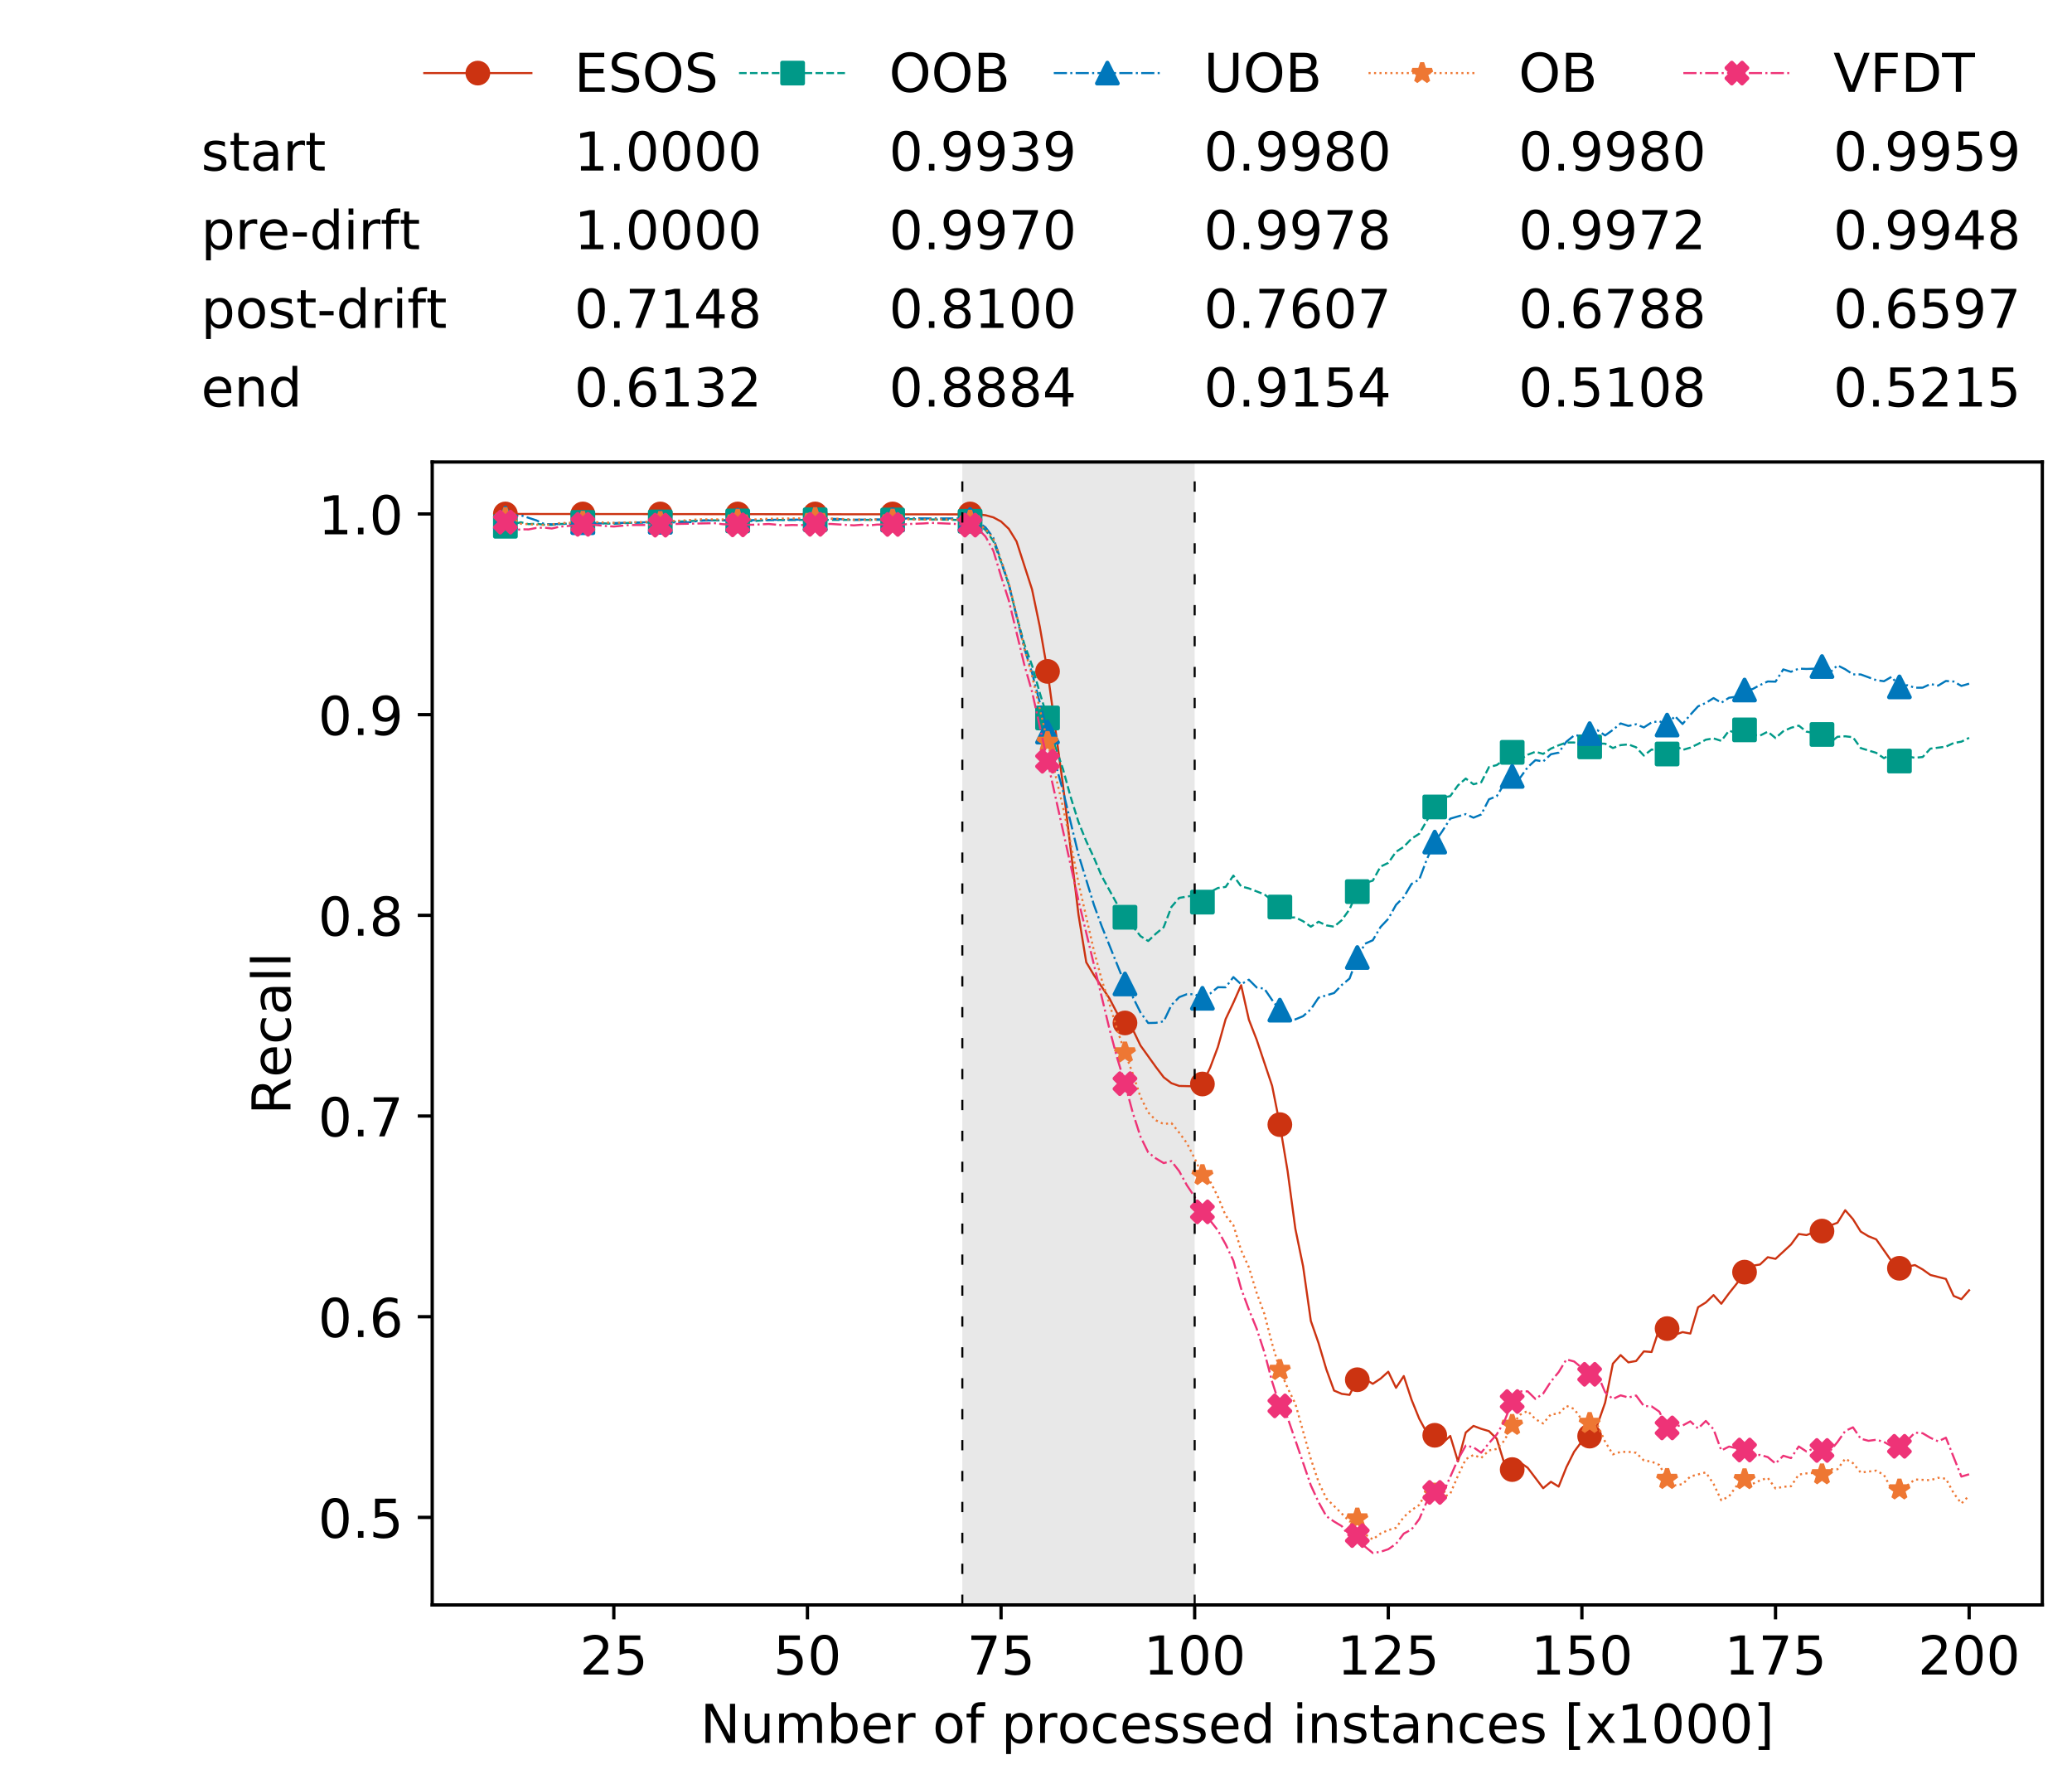 <?xml version="1.0" encoding="utf-8" standalone="no"?>
<!DOCTYPE svg PUBLIC "-//W3C//DTD SVG 1.1//EN"
  "http://www.w3.org/Graphics/SVG/1.1/DTD/svg11.dtd">
<!-- Created with matplotlib (https://matplotlib.org/) -->
<svg height="432.615pt" version="1.1" viewBox="0 0 502.65 432.615" width="502.65pt" xmlns="http://www.w3.org/2000/svg" xmlns:xlink="http://www.w3.org/1999/xlink">
 <defs>
  <style type="text/css">
*{stroke-linecap:butt;stroke-linejoin:round;white-space:pre;}
  </style>
 </defs>
 <g id="figure_1">
  <g id="patch_1">
   <path d="M 0 432.615 
L 502.65 432.615 
L 502.65 0 
L 0 0 
z
" style="fill:#ffffff;"/>
  </g>
  <g id="axes_1">
   <g id="patch_2">
    <path d="M 104.85 389.252 
L 495.45 389.252 
L 495.45 112.052 
L 104.85 112.052 
z
" style="fill:#ffffff;"/>
   </g>
   <g id="patch_3">
    <path clip-path="url(#p0c499139b3)" d="M 289.817 389.252 
L 289.817 112.052 
L 233.453 112.052 
L 233.453 389.252 
z
" style="fill:#d3d3d3;opacity:0.5;"/>
   </g>
   <g id="matplotlib.axis_1">
    <g id="xtick_1">
     <g id="line2d_1">
      <defs>
       <path d="M 0 0 
L 0 3.5 
" id="mb1f17cfdcc" style="stroke:#000000;stroke-width:0.8;"/>
      </defs>
      <g>
       <use style="stroke:#000000;stroke-width:0.8;" x="148.908" xlink:href="#mb1f17cfdcc" y="389.252"/>
      </g>
     </g>
     <g id="text_1">
      <!-- 25 -->
      <defs>
       <path d="M 19.188 8.297 
L 53.609 8.297 
L 53.609 0 
L 7.328 0 
L 7.328 8.297 
Q 12.938 14.109 22.625 23.891 
Q 32.328 33.688 34.812 36.531 
Q 39.547 41.844 41.422 45.531 
Q 43.312 49.219 43.312 52.781 
Q 43.312 58.594 39.234 62.25 
Q 35.156 65.922 28.609 65.922 
Q 23.969 65.922 18.812 64.312 
Q 13.672 62.703 7.812 59.422 
L 7.812 69.391 
Q 13.766 71.781 18.938 73 
Q 24.125 74.219 28.422 74.219 
Q 39.75 74.219 46.484 68.547 
Q 53.219 62.891 53.219 53.422 
Q 53.219 48.922 51.531 44.891 
Q 49.859 40.875 45.406 35.406 
Q 44.188 33.984 37.641 27.219 
Q 31.109 20.453 19.188 8.297 
z
" id="DejaVuSans-50"/>
       <path d="M 10.797 72.906 
L 49.516 72.906 
L 49.516 64.594 
L 19.828 64.594 
L 19.828 46.734 
Q 21.969 47.469 24.109 47.828 
Q 26.266 48.188 28.422 48.188 
Q 40.625 48.188 47.75 41.5 
Q 54.891 34.812 54.891 23.391 
Q 54.891 11.625 47.562 5.094 
Q 40.234 -1.422 26.906 -1.422 
Q 22.312 -1.422 17.547 -0.641 
Q 12.797 0.141 7.719 1.703 
L 7.719 11.625 
Q 12.109 9.234 16.797 8.062 
Q 21.484 6.891 26.703 6.891 
Q 35.156 6.891 40.078 11.328 
Q 45.016 15.766 45.016 23.391 
Q 45.016 31 40.078 35.438 
Q 35.156 39.891 26.703 39.891 
Q 22.75 39.891 18.812 39.016 
Q 14.891 38.141 10.797 36.281 
z
" id="DejaVuSans-53"/>
      </defs>
      <g transform="translate(140.636 406.13)scale(0.13 -0.13)">
       <use xlink:href="#DejaVuSans-50"/>
       <use x="63.623" xlink:href="#DejaVuSans-53"/>
      </g>
     </g>
    </g>
    <g id="xtick_2">
     <g id="line2d_2">
      <g>
       <use style="stroke:#000000;stroke-width:0.8;" x="195.877" xlink:href="#mb1f17cfdcc" y="389.252"/>
      </g>
     </g>
     <g id="text_2">
      <!-- 50 -->
      <defs>
       <path d="M 31.781 66.406 
Q 24.172 66.406 20.328 58.906 
Q 16.5 51.422 16.5 36.375 
Q 16.5 21.391 20.328 13.891 
Q 24.172 6.391 31.781 6.391 
Q 39.453 6.391 43.281 13.891 
Q 47.125 21.391 47.125 36.375 
Q 47.125 51.422 43.281 58.906 
Q 39.453 66.406 31.781 66.406 
z
M 31.781 74.219 
Q 44.047 74.219 50.516 64.516 
Q 56.984 54.828 56.984 36.375 
Q 56.984 17.969 50.516 8.266 
Q 44.047 -1.422 31.781 -1.422 
Q 19.531 -1.422 13.062 8.266 
Q 6.594 17.969 6.594 36.375 
Q 6.594 54.828 13.062 64.516 
Q 19.531 74.219 31.781 74.219 
z
" id="DejaVuSans-48"/>
      </defs>
      <g transform="translate(187.606 406.13)scale(0.13 -0.13)">
       <use xlink:href="#DejaVuSans-53"/>
       <use x="63.623" xlink:href="#DejaVuSans-48"/>
      </g>
     </g>
    </g>
    <g id="xtick_3">
     <g id="line2d_3">
      <g>
       <use style="stroke:#000000;stroke-width:0.8;" x="242.847" xlink:href="#mb1f17cfdcc" y="389.252"/>
      </g>
     </g>
     <g id="text_3">
      <!-- 75 -->
      <defs>
       <path d="M 8.203 72.906 
L 55.078 72.906 
L 55.078 68.703 
L 28.609 0 
L 18.312 0 
L 43.219 64.594 
L 8.203 64.594 
z
" id="DejaVuSans-55"/>
      </defs>
      <g transform="translate(234.576 406.13)scale(0.13 -0.13)">
       <use xlink:href="#DejaVuSans-55"/>
       <use x="63.623" xlink:href="#DejaVuSans-53"/>
      </g>
     </g>
    </g>
    <g id="xtick_4">
     <g id="line2d_4">
      <g>
       <use style="stroke:#000000;stroke-width:0.8;" x="289.817" xlink:href="#mb1f17cfdcc" y="389.252"/>
      </g>
     </g>
     <g id="text_4">
      <!-- 100 -->
      <defs>
       <path d="M 12.406 8.297 
L 28.516 8.297 
L 28.516 63.922 
L 10.984 60.406 
L 10.984 69.391 
L 28.422 72.906 
L 38.281 72.906 
L 38.281 8.297 
L 54.391 8.297 
L 54.391 0 
L 12.406 0 
z
" id="DejaVuSans-49"/>
      </defs>
      <g transform="translate(277.41 406.13)scale(0.13 -0.13)">
       <use xlink:href="#DejaVuSans-49"/>
       <use x="63.623" xlink:href="#DejaVuSans-48"/>
       <use x="127.246" xlink:href="#DejaVuSans-48"/>
      </g>
     </g>
    </g>
    <g id="xtick_5">
     <g id="line2d_5">
      <g>
       <use style="stroke:#000000;stroke-width:0.8;" x="336.786" xlink:href="#mb1f17cfdcc" y="389.252"/>
      </g>
     </g>
     <g id="text_5">
      <!-- 125 -->
      <g transform="translate(324.379 406.13)scale(0.13 -0.13)">
       <use xlink:href="#DejaVuSans-49"/>
       <use x="63.623" xlink:href="#DejaVuSans-50"/>
       <use x="127.246" xlink:href="#DejaVuSans-53"/>
      </g>
     </g>
    </g>
    <g id="xtick_6">
     <g id="line2d_6">
      <g>
       <use style="stroke:#000000;stroke-width:0.8;" x="383.756" xlink:href="#mb1f17cfdcc" y="389.252"/>
      </g>
     </g>
     <g id="text_6">
      <!-- 150 -->
      <g transform="translate(371.349 406.13)scale(0.13 -0.13)">
       <use xlink:href="#DejaVuSans-49"/>
       <use x="63.623" xlink:href="#DejaVuSans-53"/>
       <use x="127.246" xlink:href="#DejaVuSans-48"/>
      </g>
     </g>
    </g>
    <g id="xtick_7">
     <g id="line2d_7">
      <g>
       <use style="stroke:#000000;stroke-width:0.8;" x="430.726" xlink:href="#mb1f17cfdcc" y="389.252"/>
      </g>
     </g>
     <g id="text_7">
      <!-- 175 -->
      <g transform="translate(418.319 406.13)scale(0.13 -0.13)">
       <use xlink:href="#DejaVuSans-49"/>
       <use x="63.623" xlink:href="#DejaVuSans-55"/>
       <use x="127.246" xlink:href="#DejaVuSans-53"/>
      </g>
     </g>
    </g>
    <g id="xtick_8">
     <g id="line2d_8">
      <g>
       <use style="stroke:#000000;stroke-width:0.8;" x="477.695" xlink:href="#mb1f17cfdcc" y="389.252"/>
      </g>
     </g>
     <g id="text_8">
      <!-- 200 -->
      <g transform="translate(465.289 406.13)scale(0.13 -0.13)">
       <use xlink:href="#DejaVuSans-50"/>
       <use x="63.623" xlink:href="#DejaVuSans-48"/>
       <use x="127.246" xlink:href="#DejaVuSans-48"/>
      </g>
     </g>
    </g>
    <g id="text_9">
     <!-- Number of processed instances [x1000] -->
     <defs>
      <path d="M 9.812 72.906 
L 23.094 72.906 
L 55.422 11.922 
L 55.422 72.906 
L 64.984 72.906 
L 64.984 0 
L 51.703 0 
L 19.391 60.984 
L 19.391 0 
L 9.812 0 
z
" id="DejaVuSans-78"/>
      <path d="M 8.5 21.578 
L 8.5 54.688 
L 17.484 54.688 
L 17.484 21.922 
Q 17.484 14.156 20.5 10.266 
Q 23.531 6.391 29.594 6.391 
Q 36.859 6.391 41.078 11.031 
Q 45.312 15.672 45.312 23.688 
L 45.312 54.688 
L 54.297 54.688 
L 54.297 0 
L 45.312 0 
L 45.312 8.406 
Q 42.047 3.422 37.719 1 
Q 33.406 -1.422 27.688 -1.422 
Q 18.266 -1.422 13.375 4.438 
Q 8.5 10.297 8.5 21.578 
z
M 31.109 56 
z
" id="DejaVuSans-117"/>
      <path d="M 52 44.188 
Q 55.375 50.25 60.062 53.125 
Q 64.75 56 71.094 56 
Q 79.641 56 84.281 50.016 
Q 88.922 44.047 88.922 33.016 
L 88.922 0 
L 79.891 0 
L 79.891 32.719 
Q 79.891 40.578 77.094 44.375 
Q 74.312 48.188 68.609 48.188 
Q 61.625 48.188 57.562 43.547 
Q 53.516 38.922 53.516 30.906 
L 53.516 0 
L 44.484 0 
L 44.484 32.719 
Q 44.484 40.625 41.703 44.406 
Q 38.922 48.188 33.109 48.188 
Q 26.219 48.188 22.156 43.531 
Q 18.109 38.875 18.109 30.906 
L 18.109 0 
L 9.078 0 
L 9.078 54.688 
L 18.109 54.688 
L 18.109 46.188 
Q 21.188 51.219 25.484 53.609 
Q 29.781 56 35.688 56 
Q 41.656 56 45.828 52.969 
Q 50 49.953 52 44.188 
z
" id="DejaVuSans-109"/>
      <path d="M 48.688 27.297 
Q 48.688 37.203 44.609 42.844 
Q 40.531 48.484 33.406 48.484 
Q 26.266 48.484 22.188 42.844 
Q 18.109 37.203 18.109 27.297 
Q 18.109 17.391 22.188 11.75 
Q 26.266 6.109 33.406 6.109 
Q 40.531 6.109 44.609 11.75 
Q 48.688 17.391 48.688 27.297 
z
M 18.109 46.391 
Q 20.953 51.266 25.266 53.625 
Q 29.594 56 35.594 56 
Q 45.562 56 51.781 48.094 
Q 58.016 40.188 58.016 27.297 
Q 58.016 14.406 51.781 6.484 
Q 45.562 -1.422 35.594 -1.422 
Q 29.594 -1.422 25.266 0.953 
Q 20.953 3.328 18.109 8.203 
L 18.109 0 
L 9.078 0 
L 9.078 75.984 
L 18.109 75.984 
z
" id="DejaVuSans-98"/>
      <path d="M 56.203 29.594 
L 56.203 25.203 
L 14.891 25.203 
Q 15.484 15.922 20.484 11.062 
Q 25.484 6.203 34.422 6.203 
Q 39.594 6.203 44.453 7.469 
Q 49.312 8.734 54.109 11.281 
L 54.109 2.781 
Q 49.266 0.734 44.188 -0.344 
Q 39.109 -1.422 33.891 -1.422 
Q 20.797 -1.422 13.156 6.188 
Q 5.516 13.812 5.516 26.812 
Q 5.516 40.234 12.766 48.109 
Q 20.016 56 32.328 56 
Q 43.359 56 49.781 48.891 
Q 56.203 41.797 56.203 29.594 
z
M 47.219 32.234 
Q 47.125 39.594 43.094 43.984 
Q 39.062 48.391 32.422 48.391 
Q 24.906 48.391 20.391 44.141 
Q 15.875 39.891 15.188 32.172 
z
" id="DejaVuSans-101"/>
      <path d="M 41.109 46.297 
Q 39.594 47.172 37.812 47.578 
Q 36.031 48 33.891 48 
Q 26.266 48 22.188 43.047 
Q 18.109 38.094 18.109 28.812 
L 18.109 0 
L 9.078 0 
L 9.078 54.688 
L 18.109 54.688 
L 18.109 46.188 
Q 20.953 51.172 25.484 53.578 
Q 30.031 56 36.531 56 
Q 37.453 56 38.578 55.875 
Q 39.703 55.766 41.062 55.516 
z
" id="DejaVuSans-114"/>
      <path id="DejaVuSans-32"/>
      <path d="M 30.609 48.391 
Q 23.391 48.391 19.188 42.75 
Q 14.984 37.109 14.984 27.297 
Q 14.984 17.484 19.156 11.844 
Q 23.344 6.203 30.609 6.203 
Q 37.797 6.203 41.984 11.859 
Q 46.188 17.531 46.188 27.297 
Q 46.188 37.016 41.984 42.703 
Q 37.797 48.391 30.609 48.391 
z
M 30.609 56 
Q 42.328 56 49.016 48.375 
Q 55.719 40.766 55.719 27.297 
Q 55.719 13.875 49.016 6.219 
Q 42.328 -1.422 30.609 -1.422 
Q 18.844 -1.422 12.172 6.219 
Q 5.516 13.875 5.516 27.297 
Q 5.516 40.766 12.172 48.375 
Q 18.844 56 30.609 56 
z
" id="DejaVuSans-111"/>
      <path d="M 37.109 75.984 
L 37.109 68.5 
L 28.516 68.5 
Q 23.688 68.5 21.797 66.547 
Q 19.922 64.594 19.922 59.516 
L 19.922 54.688 
L 34.719 54.688 
L 34.719 47.703 
L 19.922 47.703 
L 19.922 0 
L 10.891 0 
L 10.891 47.703 
L 2.297 47.703 
L 2.297 54.688 
L 10.891 54.688 
L 10.891 58.5 
Q 10.891 67.625 15.141 71.797 
Q 19.391 75.984 28.609 75.984 
z
" id="DejaVuSans-102"/>
      <path d="M 18.109 8.203 
L 18.109 -20.797 
L 9.078 -20.797 
L 9.078 54.688 
L 18.109 54.688 
L 18.109 46.391 
Q 20.953 51.266 25.266 53.625 
Q 29.594 56 35.594 56 
Q 45.562 56 51.781 48.094 
Q 58.016 40.188 58.016 27.297 
Q 58.016 14.406 51.781 6.484 
Q 45.562 -1.422 35.594 -1.422 
Q 29.594 -1.422 25.266 0.953 
Q 20.953 3.328 18.109 8.203 
z
M 48.688 27.297 
Q 48.688 37.203 44.609 42.844 
Q 40.531 48.484 33.406 48.484 
Q 26.266 48.484 22.188 42.844 
Q 18.109 37.203 18.109 27.297 
Q 18.109 17.391 22.188 11.75 
Q 26.266 6.109 33.406 6.109 
Q 40.531 6.109 44.609 11.75 
Q 48.688 17.391 48.688 27.297 
z
" id="DejaVuSans-112"/>
      <path d="M 48.781 52.594 
L 48.781 44.188 
Q 44.969 46.297 41.141 47.344 
Q 37.312 48.391 33.406 48.391 
Q 24.656 48.391 19.812 42.844 
Q 14.984 37.312 14.984 27.297 
Q 14.984 17.281 19.812 11.734 
Q 24.656 6.203 33.406 6.203 
Q 37.312 6.203 41.141 7.25 
Q 44.969 8.297 48.781 10.406 
L 48.781 2.094 
Q 45.016 0.344 40.984 -0.531 
Q 36.969 -1.422 32.422 -1.422 
Q 20.062 -1.422 12.781 6.344 
Q 5.516 14.109 5.516 27.297 
Q 5.516 40.672 12.859 48.328 
Q 20.219 56 33.016 56 
Q 37.156 56 41.109 55.141 
Q 45.062 54.297 48.781 52.594 
z
" id="DejaVuSans-99"/>
      <path d="M 44.281 53.078 
L 44.281 44.578 
Q 40.484 46.531 36.375 47.5 
Q 32.281 48.484 27.875 48.484 
Q 21.188 48.484 17.844 46.438 
Q 14.5 44.391 14.5 40.281 
Q 14.5 37.156 16.891 35.375 
Q 19.281 33.594 26.516 31.984 
L 29.594 31.297 
Q 39.156 29.25 43.188 25.516 
Q 47.219 21.781 47.219 15.094 
Q 47.219 7.469 41.188 3.016 
Q 35.156 -1.422 24.609 -1.422 
Q 20.219 -1.422 15.453 -0.562 
Q 10.688 0.297 5.422 2 
L 5.422 11.281 
Q 10.406 8.688 15.234 7.391 
Q 20.062 6.109 24.812 6.109 
Q 31.156 6.109 34.562 8.281 
Q 37.984 10.453 37.984 14.406 
Q 37.984 18.062 35.516 20.016 
Q 33.062 21.969 24.703 23.781 
L 21.578 24.516 
Q 13.234 26.266 9.516 29.906 
Q 5.812 33.547 5.812 39.891 
Q 5.812 47.609 11.281 51.797 
Q 16.75 56 26.812 56 
Q 31.781 56 36.172 55.266 
Q 40.578 54.547 44.281 53.078 
z
" id="DejaVuSans-115"/>
      <path d="M 45.406 46.391 
L 45.406 75.984 
L 54.391 75.984 
L 54.391 0 
L 45.406 0 
L 45.406 8.203 
Q 42.578 3.328 38.25 0.953 
Q 33.938 -1.422 27.875 -1.422 
Q 17.969 -1.422 11.734 6.484 
Q 5.516 14.406 5.516 27.297 
Q 5.516 40.188 11.734 48.094 
Q 17.969 56 27.875 56 
Q 33.938 56 38.25 53.625 
Q 42.578 51.266 45.406 46.391 
z
M 14.797 27.297 
Q 14.797 17.391 18.875 11.75 
Q 22.953 6.109 30.078 6.109 
Q 37.203 6.109 41.297 11.75 
Q 45.406 17.391 45.406 27.297 
Q 45.406 37.203 41.297 42.844 
Q 37.203 48.484 30.078 48.484 
Q 22.953 48.484 18.875 42.844 
Q 14.797 37.203 14.797 27.297 
z
" id="DejaVuSans-100"/>
      <path d="M 9.422 54.688 
L 18.406 54.688 
L 18.406 0 
L 9.422 0 
z
M 9.422 75.984 
L 18.406 75.984 
L 18.406 64.594 
L 9.422 64.594 
z
" id="DejaVuSans-105"/>
      <path d="M 54.891 33.016 
L 54.891 0 
L 45.906 0 
L 45.906 32.719 
Q 45.906 40.484 42.875 44.328 
Q 39.844 48.188 33.797 48.188 
Q 26.516 48.188 22.312 43.547 
Q 18.109 38.922 18.109 30.906 
L 18.109 0 
L 9.078 0 
L 9.078 54.688 
L 18.109 54.688 
L 18.109 46.188 
Q 21.344 51.125 25.703 53.562 
Q 30.078 56 35.797 56 
Q 45.219 56 50.047 50.172 
Q 54.891 44.344 54.891 33.016 
z
" id="DejaVuSans-110"/>
      <path d="M 18.312 70.219 
L 18.312 54.688 
L 36.812 54.688 
L 36.812 47.703 
L 18.312 47.703 
L 18.312 18.016 
Q 18.312 11.328 20.141 9.422 
Q 21.969 7.516 27.594 7.516 
L 36.812 7.516 
L 36.812 0 
L 27.594 0 
Q 17.188 0 13.234 3.875 
Q 9.281 7.766 9.281 18.016 
L 9.281 47.703 
L 2.688 47.703 
L 2.688 54.688 
L 9.281 54.688 
L 9.281 70.219 
z
" id="DejaVuSans-116"/>
      <path d="M 34.281 27.484 
Q 23.391 27.484 19.188 25 
Q 14.984 22.516 14.984 16.5 
Q 14.984 11.719 18.141 8.906 
Q 21.297 6.109 26.703 6.109 
Q 34.188 6.109 38.703 11.406 
Q 43.219 16.703 43.219 25.484 
L 43.219 27.484 
z
M 52.203 31.203 
L 52.203 0 
L 43.219 0 
L 43.219 8.297 
Q 40.141 3.328 35.547 0.953 
Q 30.953 -1.422 24.312 -1.422 
Q 15.922 -1.422 10.953 3.297 
Q 6 8.016 6 15.922 
Q 6 25.141 12.172 29.828 
Q 18.359 34.516 30.609 34.516 
L 43.219 34.516 
L 43.219 35.406 
Q 43.219 41.609 39.141 45 
Q 35.062 48.391 27.688 48.391 
Q 23 48.391 18.547 47.266 
Q 14.109 46.141 10.016 43.891 
L 10.016 52.203 
Q 14.938 54.109 19.578 55.047 
Q 24.219 56 28.609 56 
Q 40.484 56 46.344 49.844 
Q 52.203 43.703 52.203 31.203 
z
" id="DejaVuSans-97"/>
      <path d="M 8.594 75.984 
L 29.297 75.984 
L 29.297 69 
L 17.578 69 
L 17.578 -6.203 
L 29.297 -6.203 
L 29.297 -13.188 
L 8.594 -13.188 
z
" id="DejaVuSans-91"/>
      <path d="M 54.891 54.688 
L 35.109 28.078 
L 55.906 0 
L 45.312 0 
L 29.391 21.484 
L 13.484 0 
L 2.875 0 
L 24.125 28.609 
L 4.688 54.688 
L 15.281 54.688 
L 29.781 35.203 
L 44.281 54.688 
z
" id="DejaVuSans-120"/>
      <path d="M 30.422 75.984 
L 30.422 -13.188 
L 9.719 -13.188 
L 9.719 -6.203 
L 21.391 -6.203 
L 21.391 69 
L 9.719 69 
L 9.719 75.984 
z
" id="DejaVuSans-93"/>
     </defs>
     <g transform="translate(169.881 422.711)scale(0.13 -0.13)">
      <use xlink:href="#DejaVuSans-78"/>
      <use x="74.805" xlink:href="#DejaVuSans-117"/>
      <use x="138.184" xlink:href="#DejaVuSans-109"/>
      <use x="235.596" xlink:href="#DejaVuSans-98"/>
      <use x="299.072" xlink:href="#DejaVuSans-101"/>
      <use x="360.596" xlink:href="#DejaVuSans-114"/>
      <use x="401.709" xlink:href="#DejaVuSans-32"/>
      <use x="433.496" xlink:href="#DejaVuSans-111"/>
      <use x="494.678" xlink:href="#DejaVuSans-102"/>
      <use x="529.883" xlink:href="#DejaVuSans-32"/>
      <use x="561.67" xlink:href="#DejaVuSans-112"/>
      <use x="625.146" xlink:href="#DejaVuSans-114"/>
      <use x="666.229" xlink:href="#DejaVuSans-111"/>
      <use x="727.41" xlink:href="#DejaVuSans-99"/>
      <use x="782.391" xlink:href="#DejaVuSans-101"/>
      <use x="843.914" xlink:href="#DejaVuSans-115"/>
      <use x="896.014" xlink:href="#DejaVuSans-115"/>
      <use x="948.113" xlink:href="#DejaVuSans-101"/>
      <use x="1009.637" xlink:href="#DejaVuSans-100"/>
      <use x="1073.113" xlink:href="#DejaVuSans-32"/>
      <use x="1104.9" xlink:href="#DejaVuSans-105"/>
      <use x="1132.684" xlink:href="#DejaVuSans-110"/>
      <use x="1196.062" xlink:href="#DejaVuSans-115"/>
      <use x="1248.162" xlink:href="#DejaVuSans-116"/>
      <use x="1287.371" xlink:href="#DejaVuSans-97"/>
      <use x="1348.65" xlink:href="#DejaVuSans-110"/>
      <use x="1412.029" xlink:href="#DejaVuSans-99"/>
      <use x="1467.01" xlink:href="#DejaVuSans-101"/>
      <use x="1528.533" xlink:href="#DejaVuSans-115"/>
      <use x="1580.633" xlink:href="#DejaVuSans-32"/>
      <use x="1612.42" xlink:href="#DejaVuSans-91"/>
      <use x="1651.434" xlink:href="#DejaVuSans-120"/>
      <use x="1710.613" xlink:href="#DejaVuSans-49"/>
      <use x="1774.236" xlink:href="#DejaVuSans-48"/>
      <use x="1837.859" xlink:href="#DejaVuSans-48"/>
      <use x="1901.482" xlink:href="#DejaVuSans-48"/>
      <use x="1965.105" xlink:href="#DejaVuSans-93"/>
     </g>
    </g>
   </g>
   <g id="matplotlib.axis_2">
    <g id="ytick_1">
     <g id="line2d_9">
      <defs>
       <path d="M 0 0 
L -3.5 0 
" id="mc20186c51b" style="stroke:#000000;stroke-width:0.8;"/>
      </defs>
      <g>
       <use style="stroke:#000000;stroke-width:0.8;" x="104.85" xlink:href="#mc20186c51b" y="368.019"/>
      </g>
     </g>
     <g id="text_10">
      <!-- 0.5 -->
      <defs>
       <path d="M 10.688 12.406 
L 21 12.406 
L 21 0 
L 10.688 0 
z
" id="DejaVuSans-46"/>
      </defs>
      <g transform="translate(77.176 372.958)scale(0.13 -0.13)">
       <use xlink:href="#DejaVuSans-48"/>
       <use x="63.623" xlink:href="#DejaVuSans-46"/>
       <use x="95.41" xlink:href="#DejaVuSans-53"/>
      </g>
     </g>
    </g>
    <g id="ytick_2">
     <g id="line2d_10">
      <g>
       <use style="stroke:#000000;stroke-width:0.8;" x="104.85" xlink:href="#mc20186c51b" y="319.346"/>
      </g>
     </g>
     <g id="text_11">
      <!-- 0.6 -->
      <defs>
       <path d="M 33.016 40.375 
Q 26.375 40.375 22.484 35.828 
Q 18.609 31.297 18.609 23.391 
Q 18.609 15.531 22.484 10.953 
Q 26.375 6.391 33.016 6.391 
Q 39.656 6.391 43.531 10.953 
Q 47.406 15.531 47.406 23.391 
Q 47.406 31.297 43.531 35.828 
Q 39.656 40.375 33.016 40.375 
z
M 52.594 71.297 
L 52.594 62.312 
Q 48.875 64.062 45.094 64.984 
Q 41.312 65.922 37.594 65.922 
Q 27.828 65.922 22.672 59.328 
Q 17.531 52.734 16.797 39.406 
Q 19.672 43.656 24.016 45.922 
Q 28.375 48.188 33.594 48.188 
Q 44.578 48.188 50.953 41.516 
Q 57.328 34.859 57.328 23.391 
Q 57.328 12.156 50.688 5.359 
Q 44.047 -1.422 33.016 -1.422 
Q 20.359 -1.422 13.672 8.266 
Q 6.984 17.969 6.984 36.375 
Q 6.984 53.656 15.188 63.938 
Q 23.391 74.219 37.203 74.219 
Q 40.922 74.219 44.703 73.484 
Q 48.484 72.75 52.594 71.297 
z
" id="DejaVuSans-54"/>
      </defs>
      <g transform="translate(77.176 324.285)scale(0.13 -0.13)">
       <use xlink:href="#DejaVuSans-48"/>
       <use x="63.623" xlink:href="#DejaVuSans-46"/>
       <use x="95.41" xlink:href="#DejaVuSans-54"/>
      </g>
     </g>
    </g>
    <g id="ytick_3">
     <g id="line2d_11">
      <g>
       <use style="stroke:#000000;stroke-width:0.8;" x="104.85" xlink:href="#mc20186c51b" y="270.672"/>
      </g>
     </g>
     <g id="text_12">
      <!-- 0.7 -->
      <g transform="translate(77.176 275.611)scale(0.13 -0.13)">
       <use xlink:href="#DejaVuSans-48"/>
       <use x="63.623" xlink:href="#DejaVuSans-46"/>
       <use x="95.41" xlink:href="#DejaVuSans-55"/>
      </g>
     </g>
    </g>
    <g id="ytick_4">
     <g id="line2d_12">
      <g>
       <use style="stroke:#000000;stroke-width:0.8;" x="104.85" xlink:href="#mc20186c51b" y="221.999"/>
      </g>
     </g>
     <g id="text_13">
      <!-- 0.8 -->
      <defs>
       <path d="M 31.781 34.625 
Q 24.75 34.625 20.719 30.859 
Q 16.703 27.094 16.703 20.516 
Q 16.703 13.922 20.719 10.156 
Q 24.75 6.391 31.781 6.391 
Q 38.812 6.391 42.859 10.172 
Q 46.922 13.969 46.922 20.516 
Q 46.922 27.094 42.891 30.859 
Q 38.875 34.625 31.781 34.625 
z
M 21.922 38.812 
Q 15.578 40.375 12.031 44.719 
Q 8.5 49.078 8.5 55.328 
Q 8.5 64.062 14.719 69.141 
Q 20.953 74.219 31.781 74.219 
Q 42.672 74.219 48.875 69.141 
Q 55.078 64.062 55.078 55.328 
Q 55.078 49.078 51.531 44.719 
Q 48 40.375 41.703 38.812 
Q 48.828 37.156 52.797 32.312 
Q 56.781 27.484 56.781 20.516 
Q 56.781 9.906 50.312 4.234 
Q 43.844 -1.422 31.781 -1.422 
Q 19.734 -1.422 13.25 4.234 
Q 6.781 9.906 6.781 20.516 
Q 6.781 27.484 10.781 32.312 
Q 14.797 37.156 21.922 38.812 
z
M 18.312 54.391 
Q 18.312 48.734 21.844 45.562 
Q 25.391 42.391 31.781 42.391 
Q 38.141 42.391 41.719 45.562 
Q 45.312 48.734 45.312 54.391 
Q 45.312 60.062 41.719 63.234 
Q 38.141 66.406 31.781 66.406 
Q 25.391 66.406 21.844 63.234 
Q 18.312 60.062 18.312 54.391 
z
" id="DejaVuSans-56"/>
      </defs>
      <g transform="translate(77.176 226.938)scale(0.13 -0.13)">
       <use xlink:href="#DejaVuSans-48"/>
       <use x="63.623" xlink:href="#DejaVuSans-46"/>
       <use x="95.41" xlink:href="#DejaVuSans-56"/>
      </g>
     </g>
    </g>
    <g id="ytick_5">
     <g id="line2d_13">
      <g>
       <use style="stroke:#000000;stroke-width:0.8;" x="104.85" xlink:href="#mc20186c51b" y="173.325"/>
      </g>
     </g>
     <g id="text_14">
      <!-- 0.9 -->
      <defs>
       <path d="M 10.984 1.516 
L 10.984 10.5 
Q 14.703 8.734 18.5 7.812 
Q 22.312 6.891 25.984 6.891 
Q 35.75 6.891 40.891 13.453 
Q 46.047 20.016 46.781 33.406 
Q 43.953 29.203 39.594 26.953 
Q 35.25 24.703 29.984 24.703 
Q 19.047 24.703 12.672 31.312 
Q 6.297 37.938 6.297 49.422 
Q 6.297 60.641 12.938 67.422 
Q 19.578 74.219 30.609 74.219 
Q 43.266 74.219 49.922 64.516 
Q 56.594 54.828 56.594 36.375 
Q 56.594 19.141 48.406 8.859 
Q 40.234 -1.422 26.422 -1.422 
Q 22.703 -1.422 18.891 -0.688 
Q 15.094 0.047 10.984 1.516 
z
M 30.609 32.422 
Q 37.25 32.422 41.125 36.953 
Q 45.016 41.5 45.016 49.422 
Q 45.016 57.281 41.125 61.844 
Q 37.25 66.406 30.609 66.406 
Q 23.969 66.406 20.094 61.844 
Q 16.219 57.281 16.219 49.422 
Q 16.219 41.5 20.094 36.953 
Q 23.969 32.422 30.609 32.422 
z
" id="DejaVuSans-57"/>
      </defs>
      <g transform="translate(77.176 178.264)scale(0.13 -0.13)">
       <use xlink:href="#DejaVuSans-48"/>
       <use x="63.623" xlink:href="#DejaVuSans-46"/>
       <use x="95.41" xlink:href="#DejaVuSans-57"/>
      </g>
     </g>
    </g>
    <g id="ytick_6">
     <g id="line2d_14">
      <g>
       <use style="stroke:#000000;stroke-width:0.8;" x="104.85" xlink:href="#mc20186c51b" y="124.652"/>
      </g>
     </g>
     <g id="text_15">
      <!-- 1.0 -->
      <g transform="translate(77.176 129.591)scale(0.13 -0.13)">
       <use xlink:href="#DejaVuSans-49"/>
       <use x="63.623" xlink:href="#DejaVuSans-46"/>
       <use x="95.41" xlink:href="#DejaVuSans-48"/>
      </g>
     </g>
    </g>
    <g id="text_16">
     <!-- Recall -->
     <defs>
      <path d="M 44.391 34.188 
Q 47.562 33.109 50.562 29.594 
Q 53.562 26.078 56.594 19.922 
L 66.609 0 
L 56 0 
L 46.688 18.703 
Q 43.062 26.031 39.672 28.422 
Q 36.281 30.812 30.422 30.812 
L 19.672 30.812 
L 19.672 0 
L 9.812 0 
L 9.812 72.906 
L 32.078 72.906 
Q 44.578 72.906 50.734 67.672 
Q 56.891 62.453 56.891 51.906 
Q 56.891 45.016 53.688 40.469 
Q 50.484 35.938 44.391 34.188 
z
M 19.672 64.797 
L 19.672 38.922 
L 32.078 38.922 
Q 39.203 38.922 42.844 42.219 
Q 46.484 45.516 46.484 51.906 
Q 46.484 58.297 42.844 61.547 
Q 39.203 64.797 32.078 64.797 
z
" id="DejaVuSans-82"/>
      <path d="M 9.422 75.984 
L 18.406 75.984 
L 18.406 0 
L 9.422 0 
z
" id="DejaVuSans-108"/>
     </defs>
     <g transform="translate(70.472 270.333)rotate(-90)scale(0.13 -0.13)">
      <use xlink:href="#DejaVuSans-82"/>
      <use x="69.42" xlink:href="#DejaVuSans-101"/>
      <use x="130.943" xlink:href="#DejaVuSans-99"/>
      <use x="185.924" xlink:href="#DejaVuSans-97"/>
      <use x="247.203" xlink:href="#DejaVuSans-108"/>
      <use x="274.986" xlink:href="#DejaVuSans-108"/>
     </g>
    </g>
   </g>
   <g id="line2d_15"/>
   <g id="line2d_16"/>
   <g id="line2d_17"/>
   <g id="line2d_18"/>
   <g id="line2d_19"/>
   <g id="line2d_20">
    <path clip-path="url(#p0c499139b3)" d="M 122.605 124.652 
L 237.211 124.756 
L 239.089 124.963 
L 240.968 125.474 
L 242.847 126.482 
L 244.726 128.262 
L 246.605 131.319 
L 250.362 142.945 
L 252.241 151.969 
L 254.12 162.838 
L 257.877 190.451 
L 261.635 221.876 
L 263.514 233.382 
L 265.392 236.522 
L 269.15 242.163 
L 271.029 245.784 
L 272.908 248.102 
L 274.786 249.65 
L 276.665 253.561 
L 280.423 258.802 
L 282.302 261.273 
L 284.18 262.711 
L 286.059 263.375 
L 289.817 263.469 
L 291.695 262.907 
L 293.574 258.94 
L 295.453 253.915 
L 297.332 247.164 
L 299.211 243.188 
L 301.089 238.936 
L 302.968 247.31 
L 304.847 252.136 
L 308.605 263.352 
L 310.483 272.76 
L 312.362 284.021 
L 314.241 298.02 
L 316.12 307.126 
L 317.998 320.367 
L 319.877 325.758 
L 321.756 332.112 
L 323.635 337.262 
L 325.514 338.057 
L 327.392 338.299 
L 329.271 334.629 
L 331.15 334.497 
L 333.029 335.62 
L 334.908 334.366 
L 336.786 332.691 
L 338.665 336.592 
L 340.544 333.74 
L 342.423 339.465 
L 344.302 344.104 
L 346.18 347.537 
L 348.059 348.105 
L 349.938 349.996 
L 351.817 348.264 
L 353.695 354.452 
L 355.574 347.443 
L 357.453 345.827 
L 359.332 346.538 
L 361.211 347.093 
L 363.089 348.926 
L 364.968 355.029 
L 366.847 356.423 
L 368.726 354.668 
L 370.605 355.989 
L 374.362 360.941 
L 376.241 359.381 
L 378.12 360.551 
L 379.998 355.844 
L 381.877 352.081 
L 383.756 349.566 
L 385.635 348.309 
L 387.514 345.552 
L 389.392 340.187 
L 391.271 330.73 
L 393.15 328.656 
L 395.029 330.418 
L 396.908 330.09 
L 398.786 327.754 
L 400.665 327.904 
L 402.544 322.24 
L 404.423 322.232 
L 406.302 323.737 
L 408.18 323.082 
L 410.059 323.43 
L 411.938 317.051 
L 413.817 315.901 
L 415.695 314.107 
L 417.574 316.206 
L 419.453 313.655 
L 421.332 311.302 
L 423.211 308.536 
L 425.089 306.997 
L 426.968 306.684 
L 428.847 304.918 
L 430.726 305.314 
L 434.483 301.835 
L 436.362 299.279 
L 438.241 299.548 
L 440.12 298.839 
L 441.998 298.578 
L 443.877 297.274 
L 445.756 296.557 
L 447.635 293.521 
L 449.514 295.686 
L 451.392 298.695 
L 453.271 299.831 
L 455.15 300.582 
L 458.908 305.929 
L 460.786 307.603 
L 464.544 306.823 
L 466.423 307.884 
L 468.302 309.223 
L 472.059 310.186 
L 473.938 314.307 
L 475.817 315.091 
L 477.695 312.94 
L 477.695 312.94 
" style="fill:none;stroke:#cc3311;stroke-linecap:square;stroke-width:0.5;"/>
    <defs>
     <path d="M 0 2.5 
C 0.663 2.5 1.299 2.237 1.768 1.768 
C 2.237 1.299 2.5 0.663 2.5 0 
C 2.5 -0.663 2.237 -1.299 1.768 -1.768 
C 1.299 -2.237 0.663 -2.5 0 -2.5 
C -0.663 -2.5 -1.299 -2.237 -1.768 -1.768 
C -2.237 -1.299 -2.5 -0.663 -2.5 0 
C -2.5 0.663 -2.237 1.299 -1.768 1.768 
C -1.299 2.237 -0.663 2.5 0 2.5 
z
" id="m917b3e610f" style="stroke:#cc3311;"/>
    </defs>
    <g clip-path="url(#p0c499139b3)">
     <use style="fill:#cc3311;stroke:#cc3311;" x="122.605" xlink:href="#m917b3e610f" y="124.652"/>
     <use style="fill:#cc3311;stroke:#cc3311;" x="141.392" xlink:href="#m917b3e610f" y="124.652"/>
     <use style="fill:#cc3311;stroke:#cc3311;" x="160.18" xlink:href="#m917b3e610f" y="124.652"/>
     <use style="fill:#cc3311;stroke:#cc3311;" x="178.968" xlink:href="#m917b3e610f" y="124.652"/>
     <use style="fill:#cc3311;stroke:#cc3311;" x="197.756" xlink:href="#m917b3e610f" y="124.652"/>
     <use style="fill:#cc3311;stroke:#cc3311;" x="216.544" xlink:href="#m917b3e610f" y="124.652"/>
     <use style="fill:#cc3311;stroke:#cc3311;" x="235.332" xlink:href="#m917b3e610f" y="124.652"/>
     <use style="fill:#cc3311;stroke:#cc3311;" x="254.12" xlink:href="#m917b3e610f" y="162.838"/>
     <use style="fill:#cc3311;stroke:#cc3311;" x="272.908" xlink:href="#m917b3e610f" y="248.102"/>
     <use style="fill:#cc3311;stroke:#cc3311;" x="291.695" xlink:href="#m917b3e610f" y="262.907"/>
     <use style="fill:#cc3311;stroke:#cc3311;" x="310.483" xlink:href="#m917b3e610f" y="272.76"/>
     <use style="fill:#cc3311;stroke:#cc3311;" x="329.271" xlink:href="#m917b3e610f" y="334.629"/>
     <use style="fill:#cc3311;stroke:#cc3311;" x="348.059" xlink:href="#m917b3e610f" y="348.105"/>
     <use style="fill:#cc3311;stroke:#cc3311;" x="366.847" xlink:href="#m917b3e610f" y="356.423"/>
     <use style="fill:#cc3311;stroke:#cc3311;" x="385.635" xlink:href="#m917b3e610f" y="348.309"/>
     <use style="fill:#cc3311;stroke:#cc3311;" x="404.423" xlink:href="#m917b3e610f" y="322.232"/>
     <use style="fill:#cc3311;stroke:#cc3311;" x="423.211" xlink:href="#m917b3e610f" y="308.536"/>
     <use style="fill:#cc3311;stroke:#cc3311;" x="441.998" xlink:href="#m917b3e610f" y="298.578"/>
     <use style="fill:#cc3311;stroke:#cc3311;" x="460.786" xlink:href="#m917b3e610f" y="307.603"/>
    </g>
   </g>
   <g id="line2d_21"/>
   <g id="line2d_22"/>
   <g id="line2d_23"/>
   <g id="line2d_24"/>
   <g id="line2d_25">
    <path clip-path="url(#p0c499139b3)" d="M 122.605 127.638 
L 126.362 126.665 
L 128.241 127.123 
L 130.12 127.017 
L 131.998 127.274 
L 133.877 127.316 
L 135.756 127.099 
L 139.514 126.909 
L 141.392 126.704 
L 148.908 127.04 
L 152.665 126.815 
L 158.302 126.683 
L 162.059 126.482 
L 163.938 126.529 
L 171.453 126.195 
L 177.089 126.244 
L 180.847 126.333 
L 182.726 126.389 
L 186.483 126.111 
L 218.423 126.075 
L 220.302 125.878 
L 233.453 126.125 
L 235.332 126.421 
L 237.211 127.095 
L 239.089 128.546 
L 240.968 131.203 
L 242.847 136.311 
L 244.726 141.778 
L 246.605 149.331 
L 248.483 156.2 
L 250.362 161.364 
L 252.241 168.049 
L 254.12 174.133 
L 255.998 181.078 
L 257.877 186.544 
L 259.756 193.375 
L 261.635 199.39 
L 263.514 204.025 
L 265.392 208.052 
L 267.271 212.501 
L 271.029 219.339 
L 272.908 222.471 
L 274.786 224.659 
L 276.665 227.026 
L 278.544 228.225 
L 280.423 226.438 
L 282.302 224.876 
L 284.18 219.958 
L 286.059 217.767 
L 289.817 217.148 
L 291.695 218.795 
L 293.574 216.347 
L 295.453 215.37 
L 297.332 215.108 
L 299.211 212.359 
L 301.089 214.978 
L 302.968 215.469 
L 306.726 216.919 
L 308.605 218.367 
L 310.483 219.979 
L 312.362 222.579 
L 314.241 222.496 
L 316.12 223.432 
L 317.998 224.755 
L 319.877 223.552 
L 321.756 224.435 
L 323.635 224.753 
L 325.514 223.162 
L 327.392 220.535 
L 329.271 216.246 
L 331.15 214.171 
L 333.029 213.585 
L 334.908 210.179 
L 336.786 209.28 
L 338.665 206.589 
L 340.544 205.385 
L 342.423 203.405 
L 344.302 202.212 
L 348.059 195.716 
L 349.938 193.497 
L 351.817 193.085 
L 353.695 190.483 
L 355.574 188.822 
L 357.453 190.21 
L 359.332 189.733 
L 361.211 186.051 
L 363.089 185.563 
L 364.968 184.204 
L 366.847 182.466 
L 368.726 184.228 
L 370.605 183.056 
L 372.483 182.322 
L 374.362 182.847 
L 376.241 181.559 
L 378.12 180.757 
L 379.998 180.084 
L 381.877 180.084 
L 385.635 181.141 
L 387.514 180.306 
L 389.392 180.376 
L 391.271 181.419 
L 393.15 180.716 
L 395.029 180.542 
L 396.908 181.244 
L 398.786 183.255 
L 400.665 181.781 
L 402.544 182.164 
L 404.423 182.868 
L 406.302 180.742 
L 408.18 181.887 
L 410.059 181.334 
L 411.938 180.439 
L 413.817 179.398 
L 415.695 179.084 
L 417.574 179.691 
L 419.453 177.198 
L 421.332 177.865 
L 423.211 177.019 
L 425.089 178.204 
L 426.968 178.411 
L 428.847 177.452 
L 430.726 179.003 
L 432.605 177.343 
L 434.483 176.511 
L 436.362 175.984 
L 438.241 177.45 
L 441.998 178.132 
L 443.877 180.19 
L 445.756 178.695 
L 447.635 178.576 
L 449.514 178.803 
L 451.392 181.435 
L 455.15 182.586 
L 457.029 183.881 
L 458.908 182.853 
L 460.786 184.576 
L 462.665 183.459 
L 464.544 183.787 
L 466.423 183.603 
L 468.302 181.568 
L 472.059 181.09 
L 473.938 180.206 
L 475.817 179.881 
L 477.695 178.948 
L 477.695 178.948 
" style="fill:none;stroke:#009988;stroke-dasharray:1.85,0.8;stroke-dashoffset:0;stroke-width:0.5;"/>
    <defs>
     <path d="M -2.5 2.5 
L 2.5 2.5 
L 2.5 -2.5 
L -2.5 -2.5 
z
" id="m06617d8189" style="stroke:#009988;stroke-linejoin:miter;"/>
    </defs>
    <g clip-path="url(#p0c499139b3)">
     <use style="fill:#009988;stroke:#009988;stroke-linejoin:miter;" x="122.605" xlink:href="#m06617d8189" y="127.638"/>
     <use style="fill:#009988;stroke:#009988;stroke-linejoin:miter;" x="141.392" xlink:href="#m06617d8189" y="126.704"/>
     <use style="fill:#009988;stroke:#009988;stroke-linejoin:miter;" x="160.18" xlink:href="#m06617d8189" y="126.583"/>
     <use style="fill:#009988;stroke:#009988;stroke-linejoin:miter;" x="178.968" xlink:href="#m06617d8189" y="126.338"/>
     <use style="fill:#009988;stroke:#009988;stroke-linejoin:miter;" x="197.756" xlink:href="#m06617d8189" y="126.063"/>
     <use style="fill:#009988;stroke:#009988;stroke-linejoin:miter;" x="216.544" xlink:href="#m06617d8189" y="126.122"/>
     <use style="fill:#009988;stroke:#009988;stroke-linejoin:miter;" x="235.332" xlink:href="#m06617d8189" y="126.421"/>
     <use style="fill:#009988;stroke:#009988;stroke-linejoin:miter;" x="254.12" xlink:href="#m06617d8189" y="174.133"/>
     <use style="fill:#009988;stroke:#009988;stroke-linejoin:miter;" x="272.908" xlink:href="#m06617d8189" y="222.471"/>
     <use style="fill:#009988;stroke:#009988;stroke-linejoin:miter;" x="291.695" xlink:href="#m06617d8189" y="218.795"/>
     <use style="fill:#009988;stroke:#009988;stroke-linejoin:miter;" x="310.483" xlink:href="#m06617d8189" y="219.979"/>
     <use style="fill:#009988;stroke:#009988;stroke-linejoin:miter;" x="329.271" xlink:href="#m06617d8189" y="216.246"/>
     <use style="fill:#009988;stroke:#009988;stroke-linejoin:miter;" x="348.059" xlink:href="#m06617d8189" y="195.716"/>
     <use style="fill:#009988;stroke:#009988;stroke-linejoin:miter;" x="366.847" xlink:href="#m06617d8189" y="182.466"/>
     <use style="fill:#009988;stroke:#009988;stroke-linejoin:miter;" x="385.635" xlink:href="#m06617d8189" y="181.141"/>
     <use style="fill:#009988;stroke:#009988;stroke-linejoin:miter;" x="404.423" xlink:href="#m06617d8189" y="182.868"/>
     <use style="fill:#009988;stroke:#009988;stroke-linejoin:miter;" x="423.211" xlink:href="#m06617d8189" y="177.019"/>
     <use style="fill:#009988;stroke:#009988;stroke-linejoin:miter;" x="441.998" xlink:href="#m06617d8189" y="178.132"/>
     <use style="fill:#009988;stroke:#009988;stroke-linejoin:miter;" x="460.786" xlink:href="#m06617d8189" y="184.576"/>
    </g>
   </g>
   <g id="line2d_26"/>
   <g id="line2d_27"/>
   <g id="line2d_28"/>
   <g id="line2d_29"/>
   <g id="line2d_30">
    <path clip-path="url(#p0c499139b3)" d="M 122.605 125.647 
L 124.483 125.149 
L 126.362 124.984 
L 130.12 126.204 
L 131.998 127.085 
L 133.877 127.154 
L 143.271 126.831 
L 145.15 126.952 
L 154.544 126.735 
L 158.302 126.622 
L 165.817 126.728 
L 167.695 126.629 
L 169.574 126.287 
L 173.332 126.198 
L 184.605 126.152 
L 188.362 126.062 
L 195.877 126.013 
L 201.514 125.815 
L 207.15 126.069 
L 212.786 125.975 
L 216.544 126.032 
L 218.423 125.938 
L 220.302 125.692 
L 225.938 125.74 
L 233.453 125.741 
L 235.332 125.988 
L 237.211 126.611 
L 239.089 127.906 
L 240.968 130.433 
L 244.726 141.709 
L 248.483 157.205 
L 250.362 163.178 
L 254.12 177.569 
L 255.998 185.05 
L 257.877 191.789 
L 261.635 207.309 
L 265.392 219.506 
L 267.271 224.648 
L 272.908 238.645 
L 274.786 241.767 
L 276.665 245.538 
L 278.544 248.117 
L 280.423 248.072 
L 282.302 247.708 
L 284.18 243.766 
L 286.059 241.849 
L 287.938 241.118 
L 289.817 241.135 
L 291.695 242.123 
L 293.574 240.976 
L 295.453 239.435 
L 297.332 239.457 
L 299.211 236.975 
L 301.089 238.723 
L 302.968 237.611 
L 304.847 239.484 
L 306.726 239.795 
L 308.605 242.553 
L 310.483 244.997 
L 312.362 247.213 
L 314.241 247.234 
L 316.12 246.458 
L 317.998 244.784 
L 319.877 241.968 
L 323.635 240.845 
L 325.514 238.88 
L 327.392 237.339 
L 329.271 232.231 
L 331.15 228.88 
L 333.029 228.044 
L 334.908 224.824 
L 336.786 222.848 
L 338.665 219.455 
L 340.544 217.576 
L 342.423 214.388 
L 344.302 213.314 
L 346.18 208.306 
L 348.059 204.237 
L 349.938 201.522 
L 351.817 198.553 
L 355.574 197.451 
L 357.453 198.32 
L 359.332 197.54 
L 361.211 193.858 
L 363.089 193.117 
L 364.968 190.037 
L 366.847 188.301 
L 368.726 188.701 
L 370.605 186.077 
L 372.483 184.357 
L 374.362 184.686 
L 376.241 182.931 
L 378.12 182.542 
L 379.998 179.872 
L 381.877 178.367 
L 383.756 178.394 
L 385.635 177.93 
L 387.514 177.095 
L 389.392 178.37 
L 391.271 177.026 
L 393.15 175.45 
L 395.029 176.058 
L 396.908 175.66 
L 398.786 176.429 
L 400.665 175.209 
L 402.544 174.91 
L 404.423 175.856 
L 406.302 173.672 
L 408.18 175.595 
L 410.059 173.355 
L 411.938 171.31 
L 413.817 170.489 
L 415.695 169.305 
L 417.574 170.443 
L 419.453 169.228 
L 421.332 168.958 
L 423.211 167.356 
L 425.089 167.159 
L 426.968 166.149 
L 428.847 165.277 
L 430.726 165.328 
L 432.605 162.355 
L 434.483 162.927 
L 436.362 162.167 
L 438.241 162.242 
L 440.12 162.18 
L 441.998 161.661 
L 443.877 163.177 
L 445.756 161.367 
L 447.635 162.316 
L 449.514 163.556 
L 451.392 163.573 
L 455.15 164.961 
L 457.029 165.22 
L 458.908 164.139 
L 460.786 166.595 
L 462.665 166.186 
L 464.544 166.794 
L 466.423 166.783 
L 468.302 165.896 
L 470.18 166.287 
L 472.059 165.161 
L 473.938 165.293 
L 475.817 166.359 
L 477.695 165.816 
L 477.695 165.816 
" style="fill:none;stroke:#0077bb;stroke-dasharray:3.2,0.8,0.5,0.8;stroke-dashoffset:0;stroke-width:0.5;"/>
    <defs>
     <path d="M 0 -2.5 
L -2.5 2.5 
L 2.5 2.5 
z
" id="mf037d9ae78" style="stroke:#0077bb;stroke-linejoin:miter;"/>
    </defs>
    <g clip-path="url(#p0c499139b3)">
     <use style="fill:#0077bb;stroke:#0077bb;stroke-linejoin:miter;" x="122.605" xlink:href="#mf037d9ae78" y="125.647"/>
     <use style="fill:#0077bb;stroke:#0077bb;stroke-linejoin:miter;" x="141.392" xlink:href="#mf037d9ae78" y="126.763"/>
     <use style="fill:#0077bb;stroke:#0077bb;stroke-linejoin:miter;" x="160.18" xlink:href="#mf037d9ae78" y="126.671"/>
     <use style="fill:#0077bb;stroke:#0077bb;stroke-linejoin:miter;" x="178.968" xlink:href="#mf037d9ae78" y="126.147"/>
     <use style="fill:#0077bb;stroke:#0077bb;stroke-linejoin:miter;" x="197.756" xlink:href="#mf037d9ae78" y="125.915"/>
     <use style="fill:#0077bb;stroke:#0077bb;stroke-linejoin:miter;" x="216.544" xlink:href="#mf037d9ae78" y="126.032"/>
     <use style="fill:#0077bb;stroke:#0077bb;stroke-linejoin:miter;" x="235.332" xlink:href="#mf037d9ae78" y="125.988"/>
     <use style="fill:#0077bb;stroke:#0077bb;stroke-linejoin:miter;" x="254.12" xlink:href="#mf037d9ae78" y="177.569"/>
     <use style="fill:#0077bb;stroke:#0077bb;stroke-linejoin:miter;" x="272.908" xlink:href="#mf037d9ae78" y="238.645"/>
     <use style="fill:#0077bb;stroke:#0077bb;stroke-linejoin:miter;" x="291.695" xlink:href="#mf037d9ae78" y="242.123"/>
     <use style="fill:#0077bb;stroke:#0077bb;stroke-linejoin:miter;" x="310.483" xlink:href="#mf037d9ae78" y="244.997"/>
     <use style="fill:#0077bb;stroke:#0077bb;stroke-linejoin:miter;" x="329.271" xlink:href="#mf037d9ae78" y="232.231"/>
     <use style="fill:#0077bb;stroke:#0077bb;stroke-linejoin:miter;" x="348.059" xlink:href="#mf037d9ae78" y="204.237"/>
     <use style="fill:#0077bb;stroke:#0077bb;stroke-linejoin:miter;" x="366.847" xlink:href="#mf037d9ae78" y="188.301"/>
     <use style="fill:#0077bb;stroke:#0077bb;stroke-linejoin:miter;" x="385.635" xlink:href="#mf037d9ae78" y="177.93"/>
     <use style="fill:#0077bb;stroke:#0077bb;stroke-linejoin:miter;" x="404.423" xlink:href="#mf037d9ae78" y="175.856"/>
     <use style="fill:#0077bb;stroke:#0077bb;stroke-linejoin:miter;" x="423.211" xlink:href="#mf037d9ae78" y="167.356"/>
     <use style="fill:#0077bb;stroke:#0077bb;stroke-linejoin:miter;" x="441.998" xlink:href="#mf037d9ae78" y="161.661"/>
     <use style="fill:#0077bb;stroke:#0077bb;stroke-linejoin:miter;" x="460.786" xlink:href="#mf037d9ae78" y="166.595"/>
    </g>
   </g>
   <g id="line2d_31"/>
   <g id="line2d_32"/>
   <g id="line2d_33"/>
   <g id="line2d_34"/>
   <g id="line2d_35">
    <path clip-path="url(#p0c499139b3)" d="M 122.605 125.647 
L 124.483 125.655 
L 126.362 127.036 
L 130.12 127.241 
L 131.998 127.298 
L 133.877 127.198 
L 135.756 126.88 
L 139.514 126.733 
L 141.392 126.544 
L 148.908 126.799 
L 156.423 126.6 
L 165.817 126.246 
L 169.574 125.954 
L 182.726 126 
L 186.483 125.814 
L 193.998 125.72 
L 203.392 125.816 
L 207.15 126.065 
L 209.029 126.014 
L 210.908 126.117 
L 212.786 125.971 
L 216.544 126.028 
L 220.302 125.932 
L 222.18 126.026 
L 227.817 125.977 
L 233.453 126.028 
L 235.332 126.274 
L 237.211 127 
L 239.089 128.296 
L 240.968 130.717 
L 242.847 135.777 
L 244.726 141.369 
L 246.605 148.993 
L 248.483 157.112 
L 250.362 163.911 
L 257.877 195.773 
L 259.756 204.598 
L 261.635 214.155 
L 265.392 230.647 
L 267.271 237.626 
L 269.15 243.479 
L 271.029 249.766 
L 272.908 255.264 
L 274.786 260.374 
L 276.665 266.017 
L 278.544 269.806 
L 280.423 271.719 
L 282.302 272.618 
L 284.18 272.386 
L 286.059 274.704 
L 287.938 277.265 
L 289.817 280.981 
L 291.695 285.008 
L 293.574 286.539 
L 295.453 290.254 
L 297.332 294.803 
L 299.211 297.151 
L 301.089 303.216 
L 302.968 307.371 
L 304.847 313.546 
L 306.726 318.659 
L 308.605 325.901 
L 310.483 332.275 
L 312.362 336.62 
L 314.241 340.448 
L 317.998 353.858 
L 319.877 359.429 
L 321.756 363.424 
L 325.514 367.109 
L 327.392 369.024 
L 329.271 368.307 
L 331.15 372.092 
L 333.029 373.371 
L 334.908 371.938 
L 336.786 371.102 
L 338.665 370.537 
L 340.544 367.931 
L 342.423 366.261 
L 344.302 364.983 
L 346.18 361.628 
L 348.059 362.255 
L 349.938 363.227 
L 351.817 362.29 
L 353.695 357.904 
L 355.574 353.911 
L 357.453 352.876 
L 359.332 353.609 
L 361.211 351.762 
L 363.089 351.43 
L 364.968 349.365 
L 366.847 345.601 
L 368.726 343.139 
L 370.605 342.202 
L 372.483 344.191 
L 374.362 345.24 
L 376.241 342.998 
L 378.12 342.892 
L 379.998 340.968 
L 381.877 341.72 
L 383.756 344.343 
L 385.635 345.131 
L 387.514 345.543 
L 389.392 349.669 
L 391.271 352.728 
L 393.15 352.138 
L 395.029 352.115 
L 396.908 352.349 
L 398.786 354.21 
L 400.665 354.491 
L 402.544 355.3 
L 404.423 358.721 
L 406.302 360.248 
L 408.18 359.957 
L 410.059 358.101 
L 413.817 357.099 
L 415.695 359.897 
L 417.574 363.882 
L 419.453 362.924 
L 421.332 360.301 
L 423.211 358.768 
L 425.089 359.924 
L 426.968 359.06 
L 428.847 358.429 
L 430.726 361.004 
L 432.605 360.594 
L 434.483 360.464 
L 436.362 357.634 
L 438.241 357.346 
L 440.12 357.226 
L 441.998 357.59 
L 443.877 356.331 
L 445.756 356.341 
L 447.635 353.787 
L 449.514 354.858 
L 451.392 357.139 
L 455.15 356.674 
L 457.029 357.709 
L 458.908 361.279 
L 460.786 361.266 
L 462.665 360.262 
L 464.544 358.821 
L 468.302 359.004 
L 470.18 358.41 
L 472.059 358.641 
L 473.938 362.141 
L 475.817 364.644 
L 477.695 362.752 
L 477.695 362.752 
" style="fill:none;stroke:#ee7733;stroke-dasharray:0.5,0.825;stroke-dashoffset:0;stroke-width:0.5;"/>
    <defs>
     <path d="M 0 -2.5 
L -0.561 -0.773 
L -2.378 -0.773 
L -0.908 0.295 
L -1.469 2.023 
L -0 0.955 
L 1.469 2.023 
L 0.908 0.295 
L 2.378 -0.773 
L 0.561 -0.773 
z
" id="mbfcc74f56b" style="stroke:#ee7733;stroke-linejoin:bevel;"/>
    </defs>
    <g clip-path="url(#p0c499139b3)">
     <use style="fill:#ee7733;stroke:#ee7733;stroke-linejoin:bevel;" x="122.605" xlink:href="#mbfcc74f56b" y="125.647"/>
     <use style="fill:#ee7733;stroke:#ee7733;stroke-linejoin:bevel;" x="141.392" xlink:href="#mbfcc74f56b" y="126.544"/>
     <use style="fill:#ee7733;stroke:#ee7733;stroke-linejoin:bevel;" x="160.18" xlink:href="#mbfcc74f56b" y="126.599"/>
     <use style="fill:#ee7733;stroke:#ee7733;stroke-linejoin:bevel;" x="178.968" xlink:href="#mbfcc74f56b" y="126.047"/>
     <use style="fill:#ee7733;stroke:#ee7733;stroke-linejoin:bevel;" x="197.756" xlink:href="#mbfcc74f56b" y="125.67"/>
     <use style="fill:#ee7733;stroke:#ee7733;stroke-linejoin:bevel;" x="216.544" xlink:href="#mbfcc74f56b" y="126.028"/>
     <use style="fill:#ee7733;stroke:#ee7733;stroke-linejoin:bevel;" x="235.332" xlink:href="#mbfcc74f56b" y="126.274"/>
     <use style="fill:#ee7733;stroke:#ee7733;stroke-linejoin:bevel;" x="254.12" xlink:href="#mbfcc74f56b" y="179.943"/>
     <use style="fill:#ee7733;stroke:#ee7733;stroke-linejoin:bevel;" x="272.908" xlink:href="#mbfcc74f56b" y="255.264"/>
     <use style="fill:#ee7733;stroke:#ee7733;stroke-linejoin:bevel;" x="291.695" xlink:href="#mbfcc74f56b" y="285.008"/>
     <use style="fill:#ee7733;stroke:#ee7733;stroke-linejoin:bevel;" x="310.483" xlink:href="#mbfcc74f56b" y="332.275"/>
     <use style="fill:#ee7733;stroke:#ee7733;stroke-linejoin:bevel;" x="329.271" xlink:href="#mbfcc74f56b" y="368.307"/>
     <use style="fill:#ee7733;stroke:#ee7733;stroke-linejoin:bevel;" x="348.059" xlink:href="#mbfcc74f56b" y="362.255"/>
     <use style="fill:#ee7733;stroke:#ee7733;stroke-linejoin:bevel;" x="366.847" xlink:href="#mbfcc74f56b" y="345.601"/>
     <use style="fill:#ee7733;stroke:#ee7733;stroke-linejoin:bevel;" x="385.635" xlink:href="#mbfcc74f56b" y="345.131"/>
     <use style="fill:#ee7733;stroke:#ee7733;stroke-linejoin:bevel;" x="404.423" xlink:href="#mbfcc74f56b" y="358.721"/>
     <use style="fill:#ee7733;stroke:#ee7733;stroke-linejoin:bevel;" x="423.211" xlink:href="#mbfcc74f56b" y="358.768"/>
     <use style="fill:#ee7733;stroke:#ee7733;stroke-linejoin:bevel;" x="441.998" xlink:href="#mbfcc74f56b" y="357.59"/>
     <use style="fill:#ee7733;stroke:#ee7733;stroke-linejoin:bevel;" x="460.786" xlink:href="#mbfcc74f56b" y="361.266"/>
    </g>
   </g>
   <g id="line2d_36"/>
   <g id="line2d_37"/>
   <g id="line2d_38"/>
   <g id="line2d_39"/>
   <g id="line2d_40">
    <path clip-path="url(#p0c499139b3)" d="M 122.605 126.643 
L 124.483 128.683 
L 126.362 128.368 
L 128.241 128.401 
L 130.12 128.039 
L 131.998 127.963 
L 133.877 128.184 
L 135.756 127.743 
L 139.514 127.424 
L 141.392 127.172 
L 143.271 127.205 
L 147.029 127.585 
L 148.908 127.698 
L 152.665 127.34 
L 158.302 127.324 
L 160.18 127.372 
L 162.059 127.12 
L 173.332 126.886 
L 175.211 127.128 
L 178.968 127.302 
L 182.726 127.262 
L 186.483 127.085 
L 190.241 127.42 
L 192.12 127.323 
L 193.998 127.37 
L 197.756 127.172 
L 201.514 127.073 
L 207.15 127.42 
L 209.029 127.27 
L 210.908 127.427 
L 212.786 127.223 
L 216.544 127.199 
L 218.423 127.295 
L 220.302 127.098 
L 224.059 126.951 
L 225.938 126.815 
L 231.574 127.06 
L 235.332 127.356 
L 237.211 128.187 
L 239.089 130.155 
L 240.968 133.543 
L 242.847 139.778 
L 244.726 145.621 
L 248.483 161.201 
L 250.362 167.736 
L 254.12 184.625 
L 257.877 201.492 
L 261.635 218.443 
L 269.15 249.588 
L 271.029 256.636 
L 272.908 262.829 
L 274.786 269.818 
L 276.665 275.661 
L 278.544 279.508 
L 280.423 280.957 
L 282.302 282.087 
L 284.18 281.615 
L 286.059 284.045 
L 287.938 287.482 
L 289.817 290.289 
L 291.695 293.919 
L 293.574 296.023 
L 295.453 298.418 
L 297.332 301.777 
L 299.211 305.753 
L 301.089 312.549 
L 302.968 317.619 
L 304.847 322.218 
L 306.726 327.97 
L 308.605 335.075 
L 310.483 340.975 
L 312.362 343.835 
L 317.998 360.251 
L 319.877 364.317 
L 321.756 367.725 
L 323.635 369.022 
L 325.514 370.145 
L 327.392 372.696 
L 329.271 372.43 
L 331.15 375.116 
L 333.029 376.652 
L 334.908 376.369 
L 336.786 375.736 
L 338.665 374.429 
L 340.544 371.959 
L 342.423 370.946 
L 344.302 368.43 
L 346.18 364.063 
L 348.059 361.96 
L 349.938 362.436 
L 353.695 353.958 
L 355.574 350.611 
L 357.453 351.012 
L 359.332 352.331 
L 361.211 350.014 
L 363.089 347.908 
L 364.968 344.672 
L 366.847 339.927 
L 368.726 337.453 
L 370.605 337.453 
L 372.483 339.298 
L 374.362 337.979 
L 376.241 335.073 
L 378.12 332.786 
L 379.998 329.703 
L 381.877 330.205 
L 385.635 333.318 
L 387.514 333.248 
L 389.392 337.649 
L 391.271 339.306 
L 393.15 338.419 
L 395.029 338.937 
L 396.908 338.469 
L 398.786 341.006 
L 400.665 341.088 
L 402.544 342.385 
L 404.423 346.316 
L 406.302 345.852 
L 408.18 345.745 
L 410.059 344.728 
L 411.938 346.466 
L 413.817 344.628 
L 415.695 346.643 
L 417.574 351.787 
L 419.453 350.844 
L 423.211 351.678 
L 425.089 353.039 
L 426.968 352.864 
L 428.847 353.392 
L 430.726 354.956 
L 432.605 353.068 
L 434.483 353.64 
L 436.362 350.815 
L 438.241 352.037 
L 440.12 351.272 
L 441.998 351.788 
L 443.877 352.018 
L 445.756 349.745 
L 447.635 347.064 
L 449.514 346.174 
L 451.392 348.935 
L 453.271 349.441 
L 455.15 349.192 
L 457.029 349.71 
L 458.908 350.765 
L 460.786 350.777 
L 462.665 349.374 
L 464.544 347.465 
L 466.423 347.61 
L 468.302 348.72 
L 470.18 349.577 
L 472.059 348.692 
L 475.817 358.124 
L 477.695 357.56 
L 477.695 357.56 
" style="fill:none;stroke:#ee3377;stroke-dasharray:3.2,0.8,0.5,0.8;stroke-dashoffset:0;stroke-width:0.5;"/>
    <defs>
     <path d="M -1.25 2.5 
L 0 1.25 
L 1.25 2.5 
L 2.5 1.25 
L 1.25 0 
L 2.5 -1.25 
L 1.25 -2.5 
L 0 -1.25 
L -1.25 -2.5 
L -2.5 -1.25 
L -1.25 0 
L -2.5 1.25 
z
" id="m544efcda08" style="stroke:#ee3377;stroke-linejoin:miter;"/>
    </defs>
    <g clip-path="url(#p0c499139b3)">
     <use style="fill:#ee3377;stroke:#ee3377;stroke-linejoin:miter;" x="122.605" xlink:href="#m544efcda08" y="126.643"/>
     <use style="fill:#ee3377;stroke:#ee3377;stroke-linejoin:miter;" x="141.392" xlink:href="#m544efcda08" y="127.172"/>
     <use style="fill:#ee3377;stroke:#ee3377;stroke-linejoin:miter;" x="160.18" xlink:href="#m544efcda08" y="127.372"/>
     <use style="fill:#ee3377;stroke:#ee3377;stroke-linejoin:miter;" x="178.968" xlink:href="#m544efcda08" y="127.302"/>
     <use style="fill:#ee3377;stroke:#ee3377;stroke-linejoin:miter;" x="197.756" xlink:href="#m544efcda08" y="127.172"/>
     <use style="fill:#ee3377;stroke:#ee3377;stroke-linejoin:miter;" x="216.544" xlink:href="#m544efcda08" y="127.199"/>
     <use style="fill:#ee3377;stroke:#ee3377;stroke-linejoin:miter;" x="235.332" xlink:href="#m544efcda08" y="127.356"/>
     <use style="fill:#ee3377;stroke:#ee3377;stroke-linejoin:miter;" x="254.12" xlink:href="#m544efcda08" y="184.625"/>
     <use style="fill:#ee3377;stroke:#ee3377;stroke-linejoin:miter;" x="272.908" xlink:href="#m544efcda08" y="262.829"/>
     <use style="fill:#ee3377;stroke:#ee3377;stroke-linejoin:miter;" x="291.695" xlink:href="#m544efcda08" y="293.919"/>
     <use style="fill:#ee3377;stroke:#ee3377;stroke-linejoin:miter;" x="310.483" xlink:href="#m544efcda08" y="340.975"/>
     <use style="fill:#ee3377;stroke:#ee3377;stroke-linejoin:miter;" x="329.271" xlink:href="#m544efcda08" y="372.43"/>
     <use style="fill:#ee3377;stroke:#ee3377;stroke-linejoin:miter;" x="348.059" xlink:href="#m544efcda08" y="361.96"/>
     <use style="fill:#ee3377;stroke:#ee3377;stroke-linejoin:miter;" x="366.847" xlink:href="#m544efcda08" y="339.927"/>
     <use style="fill:#ee3377;stroke:#ee3377;stroke-linejoin:miter;" x="385.635" xlink:href="#m544efcda08" y="333.318"/>
     <use style="fill:#ee3377;stroke:#ee3377;stroke-linejoin:miter;" x="404.423" xlink:href="#m544efcda08" y="346.316"/>
     <use style="fill:#ee3377;stroke:#ee3377;stroke-linejoin:miter;" x="423.211" xlink:href="#m544efcda08" y="351.678"/>
     <use style="fill:#ee3377;stroke:#ee3377;stroke-linejoin:miter;" x="441.998" xlink:href="#m544efcda08" y="351.788"/>
     <use style="fill:#ee3377;stroke:#ee3377;stroke-linejoin:miter;" x="460.786" xlink:href="#m544efcda08" y="350.777"/>
    </g>
   </g>
   <g id="line2d_41"/>
   <g id="line2d_42"/>
   <g id="line2d_43"/>
   <g id="line2d_44"/>
   <g id="line2d_45">
    <path clip-path="url(#p0c499139b3)" d="M 233.453 389.252 
L 233.453 112.052 
" style="fill:none;stroke:#000000;stroke-dasharray:2.5,5;stroke-dashoffset:0;stroke-width:0.5;"/>
   </g>
   <g id="line2d_46">
    <path clip-path="url(#p0c499139b3)" d="M 289.817 389.252 
L 289.817 112.052 
" style="fill:none;stroke:#000000;stroke-dasharray:2.5,5;stroke-dashoffset:0;stroke-width:0.5;"/>
   </g>
   <g id="patch_4">
    <path d="M 104.85 389.252 
L 104.85 112.052 
" style="fill:none;stroke:#000000;stroke-linecap:square;stroke-linejoin:miter;stroke-width:0.8;"/>
   </g>
   <g id="patch_5">
    <path d="M 495.45 389.252 
L 495.45 112.052 
" style="fill:none;stroke:#000000;stroke-linecap:square;stroke-linejoin:miter;stroke-width:0.8;"/>
   </g>
   <g id="patch_6">
    <path d="M 104.85 389.252 
L 495.45 389.252 
" style="fill:none;stroke:#000000;stroke-linecap:square;stroke-linejoin:miter;stroke-width:0.8;"/>
   </g>
   <g id="patch_7">
    <path d="M 104.85 112.052 
L 495.45 112.052 
" style="fill:none;stroke:#000000;stroke-linecap:square;stroke-linejoin:miter;stroke-width:0.8;"/>
   </g>
   <g id="legend_1">
    <g id="line2d_47"/>
    <g id="line2d_48"/>
    <g id="text_17">
     <!--   -->
     <g transform="translate(48.8 22.278)scale(0.13 -0.13)">
      <use xlink:href="#DejaVuSans-32"/>
     </g>
    </g>
    <g id="line2d_49"/>
    <g id="line2d_50"/>
    <g id="text_18">
     <!-- start -->
     <g transform="translate(48.8 41.36)scale(0.13 -0.13)">
      <use xlink:href="#DejaVuSans-115"/>
      <use x="52.1" xlink:href="#DejaVuSans-116"/>
      <use x="91.309" xlink:href="#DejaVuSans-97"/>
      <use x="152.588" xlink:href="#DejaVuSans-114"/>
      <use x="193.701" xlink:href="#DejaVuSans-116"/>
     </g>
    </g>
    <g id="line2d_51"/>
    <g id="line2d_52"/>
    <g id="text_19">
     <!-- pre-dirft -->
     <defs>
      <path d="M 4.891 31.391 
L 31.203 31.391 
L 31.203 23.391 
L 4.891 23.391 
z
" id="DejaVuSans-45"/>
     </defs>
     <g transform="translate(48.8 60.441)scale(0.13 -0.13)">
      <use xlink:href="#DejaVuSans-112"/>
      <use x="63.477" xlink:href="#DejaVuSans-114"/>
      <use x="104.559" xlink:href="#DejaVuSans-101"/>
      <use x="166.082" xlink:href="#DejaVuSans-45"/>
      <use x="202.166" xlink:href="#DejaVuSans-100"/>
      <use x="265.643" xlink:href="#DejaVuSans-105"/>
      <use x="293.426" xlink:href="#DejaVuSans-114"/>
      <use x="334.539" xlink:href="#DejaVuSans-102"/>
      <use x="369.729" xlink:href="#DejaVuSans-116"/>
     </g>
    </g>
    <g id="line2d_53"/>
    <g id="line2d_54"/>
    <g id="text_20">
     <!-- post-drift -->
     <g transform="translate(48.8 79.523)scale(0.13 -0.13)">
      <use xlink:href="#DejaVuSans-112"/>
      <use x="63.477" xlink:href="#DejaVuSans-111"/>
      <use x="124.658" xlink:href="#DejaVuSans-115"/>
      <use x="176.758" xlink:href="#DejaVuSans-116"/>
      <use x="215.967" xlink:href="#DejaVuSans-45"/>
      <use x="252.051" xlink:href="#DejaVuSans-100"/>
      <use x="315.527" xlink:href="#DejaVuSans-114"/>
      <use x="356.641" xlink:href="#DejaVuSans-105"/>
      <use x="384.424" xlink:href="#DejaVuSans-102"/>
      <use x="419.613" xlink:href="#DejaVuSans-116"/>
     </g>
    </g>
    <g id="line2d_55"/>
    <g id="line2d_56"/>
    <g id="text_21">
     <!-- end -->
     <g transform="translate(48.8 98.604)scale(0.13 -0.13)">
      <use xlink:href="#DejaVuSans-101"/>
      <use x="61.523" xlink:href="#DejaVuSans-110"/>
      <use x="124.902" xlink:href="#DejaVuSans-100"/>
     </g>
    </g>
    <g id="line2d_57">
     <path d="M 102.919 17.728 
L 128.919 17.728 
" style="fill:none;stroke:#cc3311;stroke-linecap:square;stroke-width:0.5;"/>
    </g>
    <g id="line2d_58">
     <g>
      <use style="fill:#cc3311;stroke:#cc3311;" x="115.919" xlink:href="#m917b3e610f" y="17.728"/>
     </g>
    </g>
    <g id="text_22">
     <!-- ESOS -->
     <defs>
      <path d="M 9.812 72.906 
L 55.906 72.906 
L 55.906 64.594 
L 19.672 64.594 
L 19.672 43.016 
L 54.391 43.016 
L 54.391 34.719 
L 19.672 34.719 
L 19.672 8.297 
L 56.781 8.297 
L 56.781 0 
L 9.812 0 
z
" id="DejaVuSans-69"/>
      <path d="M 53.516 70.516 
L 53.516 60.891 
Q 47.906 63.578 42.922 64.891 
Q 37.938 66.219 33.297 66.219 
Q 25.25 66.219 20.875 63.094 
Q 16.5 59.969 16.5 54.203 
Q 16.5 49.359 19.406 46.891 
Q 22.312 44.438 30.422 42.922 
L 36.375 41.703 
Q 47.406 39.594 52.656 34.297 
Q 57.906 29 57.906 20.125 
Q 57.906 9.516 50.797 4.047 
Q 43.703 -1.422 29.984 -1.422 
Q 24.812 -1.422 18.969 -0.25 
Q 13.141 0.922 6.891 3.219 
L 6.891 13.375 
Q 12.891 10.016 18.656 8.297 
Q 24.422 6.594 29.984 6.594 
Q 38.422 6.594 43.016 9.906 
Q 47.609 13.234 47.609 19.391 
Q 47.609 24.75 44.312 27.781 
Q 41.016 30.812 33.5 32.328 
L 27.484 33.5 
Q 16.453 35.688 11.516 40.375 
Q 6.594 45.062 6.594 53.422 
Q 6.594 63.094 13.406 68.656 
Q 20.219 74.219 32.172 74.219 
Q 37.312 74.219 42.625 73.281 
Q 47.953 72.359 53.516 70.516 
z
" id="DejaVuSans-83"/>
      <path d="M 39.406 66.219 
Q 28.656 66.219 22.328 58.203 
Q 16.016 50.203 16.016 36.375 
Q 16.016 22.609 22.328 14.594 
Q 28.656 6.594 39.406 6.594 
Q 50.141 6.594 56.422 14.594 
Q 62.703 22.609 62.703 36.375 
Q 62.703 50.203 56.422 58.203 
Q 50.141 66.219 39.406 66.219 
z
M 39.406 74.219 
Q 54.734 74.219 63.906 63.938 
Q 73.094 53.656 73.094 36.375 
Q 73.094 19.141 63.906 8.859 
Q 54.734 -1.422 39.406 -1.422 
Q 24.031 -1.422 14.812 8.828 
Q 5.609 19.094 5.609 36.375 
Q 5.609 53.656 14.812 63.938 
Q 24.031 74.219 39.406 74.219 
z
" id="DejaVuSans-79"/>
     </defs>
     <g transform="translate(139.319 22.278)scale(0.13 -0.13)">
      <use xlink:href="#DejaVuSans-69"/>
      <use x="63.184" xlink:href="#DejaVuSans-83"/>
      <use x="126.66" xlink:href="#DejaVuSans-79"/>
      <use x="205.371" xlink:href="#DejaVuSans-83"/>
     </g>
    </g>
    <g id="line2d_59"/>
    <g id="line2d_60"/>
    <g id="text_23">
     <!-- 1.0000 -->
     <g transform="translate(139.319 41.36)scale(0.13 -0.13)">
      <use xlink:href="#DejaVuSans-49"/>
      <use x="63.623" xlink:href="#DejaVuSans-46"/>
      <use x="95.41" xlink:href="#DejaVuSans-48"/>
      <use x="159.033" xlink:href="#DejaVuSans-48"/>
      <use x="222.656" xlink:href="#DejaVuSans-48"/>
      <use x="286.279" xlink:href="#DejaVuSans-48"/>
     </g>
    </g>
    <g id="line2d_61"/>
    <g id="line2d_62"/>
    <g id="text_24">
     <!-- 1.0000 -->
     <g transform="translate(139.319 60.441)scale(0.13 -0.13)">
      <use xlink:href="#DejaVuSans-49"/>
      <use x="63.623" xlink:href="#DejaVuSans-46"/>
      <use x="95.41" xlink:href="#DejaVuSans-48"/>
      <use x="159.033" xlink:href="#DejaVuSans-48"/>
      <use x="222.656" xlink:href="#DejaVuSans-48"/>
      <use x="286.279" xlink:href="#DejaVuSans-48"/>
     </g>
    </g>
    <g id="line2d_63"/>
    <g id="line2d_64"/>
    <g id="text_25">
     <!-- 0.7148 -->
     <defs>
      <path d="M 37.797 64.312 
L 12.891 25.391 
L 37.797 25.391 
z
M 35.203 72.906 
L 47.609 72.906 
L 47.609 25.391 
L 58.016 25.391 
L 58.016 17.188 
L 47.609 17.188 
L 47.609 0 
L 37.797 0 
L 37.797 17.188 
L 4.891 17.188 
L 4.891 26.703 
z
" id="DejaVuSans-52"/>
     </defs>
     <g transform="translate(139.319 79.523)scale(0.13 -0.13)">
      <use xlink:href="#DejaVuSans-48"/>
      <use x="63.623" xlink:href="#DejaVuSans-46"/>
      <use x="95.41" xlink:href="#DejaVuSans-55"/>
      <use x="159.033" xlink:href="#DejaVuSans-49"/>
      <use x="222.656" xlink:href="#DejaVuSans-52"/>
      <use x="286.279" xlink:href="#DejaVuSans-56"/>
     </g>
    </g>
    <g id="line2d_65"/>
    <g id="line2d_66"/>
    <g id="text_26">
     <!-- 0.6132 -->
     <defs>
      <path d="M 40.578 39.312 
Q 47.656 37.797 51.625 33 
Q 55.609 28.219 55.609 21.188 
Q 55.609 10.406 48.188 4.484 
Q 40.766 -1.422 27.094 -1.422 
Q 22.516 -1.422 17.656 -0.516 
Q 12.797 0.391 7.625 2.203 
L 7.625 11.719 
Q 11.719 9.328 16.594 8.109 
Q 21.484 6.891 26.812 6.891 
Q 36.078 6.891 40.938 10.547 
Q 45.797 14.203 45.797 21.188 
Q 45.797 27.641 41.281 31.266 
Q 36.766 34.906 28.719 34.906 
L 20.219 34.906 
L 20.219 43.016 
L 29.109 43.016 
Q 36.375 43.016 40.234 45.922 
Q 44.094 48.828 44.094 54.297 
Q 44.094 59.906 40.109 62.906 
Q 36.141 65.922 28.719 65.922 
Q 24.656 65.922 20.016 65.031 
Q 15.375 64.156 9.812 62.312 
L 9.812 71.094 
Q 15.438 72.656 20.344 73.438 
Q 25.25 74.219 29.594 74.219 
Q 40.828 74.219 47.359 69.109 
Q 53.906 64.016 53.906 55.328 
Q 53.906 49.266 50.438 45.094 
Q 46.969 40.922 40.578 39.312 
z
" id="DejaVuSans-51"/>
     </defs>
     <g transform="translate(139.319 98.604)scale(0.13 -0.13)">
      <use xlink:href="#DejaVuSans-48"/>
      <use x="63.623" xlink:href="#DejaVuSans-46"/>
      <use x="95.41" xlink:href="#DejaVuSans-54"/>
      <use x="159.033" xlink:href="#DejaVuSans-49"/>
      <use x="222.656" xlink:href="#DejaVuSans-51"/>
      <use x="286.279" xlink:href="#DejaVuSans-50"/>
     </g>
    </g>
    <g id="line2d_67">
     <path d="M 179.28 17.728 
L 205.28 17.728 
" style="fill:none;stroke:#009988;stroke-dasharray:1.85,0.8;stroke-dashoffset:0;stroke-width:0.5;"/>
    </g>
    <g id="line2d_68">
     <g>
      <use style="fill:#009988;stroke:#009988;stroke-linejoin:miter;" x="192.28" xlink:href="#m06617d8189" y="17.728"/>
     </g>
    </g>
    <g id="text_27">
     <!-- OOB -->
     <defs>
      <path d="M 19.672 34.812 
L 19.672 8.109 
L 35.5 8.109 
Q 43.453 8.109 47.281 11.406 
Q 51.125 14.703 51.125 21.484 
Q 51.125 28.328 47.281 31.562 
Q 43.453 34.812 35.5 34.812 
z
M 19.672 64.797 
L 19.672 42.828 
L 34.281 42.828 
Q 41.5 42.828 45.031 45.531 
Q 48.578 48.25 48.578 53.812 
Q 48.578 59.328 45.031 62.062 
Q 41.5 64.797 34.281 64.797 
z
M 9.812 72.906 
L 35.016 72.906 
Q 46.297 72.906 52.391 68.219 
Q 58.5 63.531 58.5 54.891 
Q 58.5 48.188 55.375 44.234 
Q 52.25 40.281 46.188 39.312 
Q 53.469 37.75 57.5 32.781 
Q 61.531 27.828 61.531 20.406 
Q 61.531 10.641 54.891 5.312 
Q 48.25 0 35.984 0 
L 9.812 0 
z
" id="DejaVuSans-66"/>
     </defs>
     <g transform="translate(215.68 22.278)scale(0.13 -0.13)">
      <use xlink:href="#DejaVuSans-79"/>
      <use x="78.711" xlink:href="#DejaVuSans-79"/>
      <use x="157.422" xlink:href="#DejaVuSans-66"/>
     </g>
    </g>
    <g id="line2d_69"/>
    <g id="line2d_70"/>
    <g id="text_28">
     <!-- 0.9939 -->
     <g transform="translate(215.68 41.36)scale(0.13 -0.13)">
      <use xlink:href="#DejaVuSans-48"/>
      <use x="63.623" xlink:href="#DejaVuSans-46"/>
      <use x="95.41" xlink:href="#DejaVuSans-57"/>
      <use x="159.033" xlink:href="#DejaVuSans-57"/>
      <use x="222.656" xlink:href="#DejaVuSans-51"/>
      <use x="286.279" xlink:href="#DejaVuSans-57"/>
     </g>
    </g>
    <g id="line2d_71"/>
    <g id="line2d_72"/>
    <g id="text_29">
     <!-- 0.9970 -->
     <g transform="translate(215.68 60.441)scale(0.13 -0.13)">
      <use xlink:href="#DejaVuSans-48"/>
      <use x="63.623" xlink:href="#DejaVuSans-46"/>
      <use x="95.41" xlink:href="#DejaVuSans-57"/>
      <use x="159.033" xlink:href="#DejaVuSans-57"/>
      <use x="222.656" xlink:href="#DejaVuSans-55"/>
      <use x="286.279" xlink:href="#DejaVuSans-48"/>
     </g>
    </g>
    <g id="line2d_73"/>
    <g id="line2d_74"/>
    <g id="text_30">
     <!-- 0.8100 -->
     <g transform="translate(215.68 79.523)scale(0.13 -0.13)">
      <use xlink:href="#DejaVuSans-48"/>
      <use x="63.623" xlink:href="#DejaVuSans-46"/>
      <use x="95.41" xlink:href="#DejaVuSans-56"/>
      <use x="159.033" xlink:href="#DejaVuSans-49"/>
      <use x="222.656" xlink:href="#DejaVuSans-48"/>
      <use x="286.279" xlink:href="#DejaVuSans-48"/>
     </g>
    </g>
    <g id="line2d_75"/>
    <g id="line2d_76"/>
    <g id="text_31">
     <!-- 0.8884 -->
     <g transform="translate(215.68 98.604)scale(0.13 -0.13)">
      <use xlink:href="#DejaVuSans-48"/>
      <use x="63.623" xlink:href="#DejaVuSans-46"/>
      <use x="95.41" xlink:href="#DejaVuSans-56"/>
      <use x="159.033" xlink:href="#DejaVuSans-56"/>
      <use x="222.656" xlink:href="#DejaVuSans-56"/>
      <use x="286.279" xlink:href="#DejaVuSans-52"/>
     </g>
    </g>
    <g id="line2d_77">
     <path d="M 255.64 17.728 
L 281.64 17.728 
" style="fill:none;stroke:#0077bb;stroke-dasharray:3.2,0.8,0.5,0.8;stroke-dashoffset:0;stroke-width:0.5;"/>
    </g>
    <g id="line2d_78">
     <g>
      <use style="fill:#0077bb;stroke:#0077bb;stroke-linejoin:miter;" x="268.64" xlink:href="#mf037d9ae78" y="17.728"/>
     </g>
    </g>
    <g id="text_32">
     <!-- UOB -->
     <defs>
      <path d="M 8.688 72.906 
L 18.609 72.906 
L 18.609 28.609 
Q 18.609 16.891 22.844 11.734 
Q 27.094 6.594 36.625 6.594 
Q 46.094 6.594 50.344 11.734 
Q 54.594 16.891 54.594 28.609 
L 54.594 72.906 
L 64.5 72.906 
L 64.5 27.391 
Q 64.5 13.141 57.438 5.859 
Q 50.391 -1.422 36.625 -1.422 
Q 22.797 -1.422 15.734 5.859 
Q 8.688 13.141 8.688 27.391 
z
" id="DejaVuSans-85"/>
     </defs>
     <g transform="translate(292.04 22.278)scale(0.13 -0.13)">
      <use xlink:href="#DejaVuSans-85"/>
      <use x="73.193" xlink:href="#DejaVuSans-79"/>
      <use x="151.904" xlink:href="#DejaVuSans-66"/>
     </g>
    </g>
    <g id="line2d_79"/>
    <g id="line2d_80"/>
    <g id="text_33">
     <!-- 0.9980 -->
     <g transform="translate(292.04 41.36)scale(0.13 -0.13)">
      <use xlink:href="#DejaVuSans-48"/>
      <use x="63.623" xlink:href="#DejaVuSans-46"/>
      <use x="95.41" xlink:href="#DejaVuSans-57"/>
      <use x="159.033" xlink:href="#DejaVuSans-57"/>
      <use x="222.656" xlink:href="#DejaVuSans-56"/>
      <use x="286.279" xlink:href="#DejaVuSans-48"/>
     </g>
    </g>
    <g id="line2d_81"/>
    <g id="line2d_82"/>
    <g id="text_34">
     <!-- 0.9978 -->
     <g transform="translate(292.04 60.441)scale(0.13 -0.13)">
      <use xlink:href="#DejaVuSans-48"/>
      <use x="63.623" xlink:href="#DejaVuSans-46"/>
      <use x="95.41" xlink:href="#DejaVuSans-57"/>
      <use x="159.033" xlink:href="#DejaVuSans-57"/>
      <use x="222.656" xlink:href="#DejaVuSans-55"/>
      <use x="286.279" xlink:href="#DejaVuSans-56"/>
     </g>
    </g>
    <g id="line2d_83"/>
    <g id="line2d_84"/>
    <g id="text_35">
     <!-- 0.7607 -->
     <g transform="translate(292.04 79.523)scale(0.13 -0.13)">
      <use xlink:href="#DejaVuSans-48"/>
      <use x="63.623" xlink:href="#DejaVuSans-46"/>
      <use x="95.41" xlink:href="#DejaVuSans-55"/>
      <use x="159.033" xlink:href="#DejaVuSans-54"/>
      <use x="222.656" xlink:href="#DejaVuSans-48"/>
      <use x="286.279" xlink:href="#DejaVuSans-55"/>
     </g>
    </g>
    <g id="line2d_85"/>
    <g id="line2d_86"/>
    <g id="text_36">
     <!-- 0.9154 -->
     <g transform="translate(292.04 98.604)scale(0.13 -0.13)">
      <use xlink:href="#DejaVuSans-48"/>
      <use x="63.623" xlink:href="#DejaVuSans-46"/>
      <use x="95.41" xlink:href="#DejaVuSans-57"/>
      <use x="159.033" xlink:href="#DejaVuSans-49"/>
      <use x="222.656" xlink:href="#DejaVuSans-53"/>
      <use x="286.279" xlink:href="#DejaVuSans-52"/>
     </g>
    </g>
    <g id="line2d_87">
     <path d="M 332.001 17.728 
L 358.001 17.728 
" style="fill:none;stroke:#ee7733;stroke-dasharray:0.5,0.825;stroke-dashoffset:0;stroke-width:0.5;"/>
    </g>
    <g id="line2d_88">
     <g>
      <use style="fill:#ee7733;stroke:#ee7733;stroke-linejoin:bevel;" x="345.001" xlink:href="#mbfcc74f56b" y="17.728"/>
     </g>
    </g>
    <g id="text_37">
     <!-- OB -->
     <g transform="translate(368.401 22.278)scale(0.13 -0.13)">
      <use xlink:href="#DejaVuSans-79"/>
      <use x="78.711" xlink:href="#DejaVuSans-66"/>
     </g>
    </g>
    <g id="line2d_89"/>
    <g id="line2d_90"/>
    <g id="text_38">
     <!-- 0.9980 -->
     <g transform="translate(368.401 41.36)scale(0.13 -0.13)">
      <use xlink:href="#DejaVuSans-48"/>
      <use x="63.623" xlink:href="#DejaVuSans-46"/>
      <use x="95.41" xlink:href="#DejaVuSans-57"/>
      <use x="159.033" xlink:href="#DejaVuSans-57"/>
      <use x="222.656" xlink:href="#DejaVuSans-56"/>
      <use x="286.279" xlink:href="#DejaVuSans-48"/>
     </g>
    </g>
    <g id="line2d_91"/>
    <g id="line2d_92"/>
    <g id="text_39">
     <!-- 0.9972 -->
     <g transform="translate(368.401 60.441)scale(0.13 -0.13)">
      <use xlink:href="#DejaVuSans-48"/>
      <use x="63.623" xlink:href="#DejaVuSans-46"/>
      <use x="95.41" xlink:href="#DejaVuSans-57"/>
      <use x="159.033" xlink:href="#DejaVuSans-57"/>
      <use x="222.656" xlink:href="#DejaVuSans-55"/>
      <use x="286.279" xlink:href="#DejaVuSans-50"/>
     </g>
    </g>
    <g id="line2d_93"/>
    <g id="line2d_94"/>
    <g id="text_40">
     <!-- 0.6788 -->
     <g transform="translate(368.401 79.523)scale(0.13 -0.13)">
      <use xlink:href="#DejaVuSans-48"/>
      <use x="63.623" xlink:href="#DejaVuSans-46"/>
      <use x="95.41" xlink:href="#DejaVuSans-54"/>
      <use x="159.033" xlink:href="#DejaVuSans-55"/>
      <use x="222.656" xlink:href="#DejaVuSans-56"/>
      <use x="286.279" xlink:href="#DejaVuSans-56"/>
     </g>
    </g>
    <g id="line2d_95"/>
    <g id="line2d_96"/>
    <g id="text_41">
     <!-- 0.5108 -->
     <g transform="translate(368.401 98.604)scale(0.13 -0.13)">
      <use xlink:href="#DejaVuSans-48"/>
      <use x="63.623" xlink:href="#DejaVuSans-46"/>
      <use x="95.41" xlink:href="#DejaVuSans-53"/>
      <use x="159.033" xlink:href="#DejaVuSans-49"/>
      <use x="222.656" xlink:href="#DejaVuSans-48"/>
      <use x="286.279" xlink:href="#DejaVuSans-56"/>
     </g>
    </g>
    <g id="line2d_97">
     <path d="M 408.362 17.728 
L 434.362 17.728 
" style="fill:none;stroke:#ee3377;stroke-dasharray:3.2,0.8,0.5,0.8;stroke-dashoffset:0;stroke-width:0.5;"/>
    </g>
    <g id="line2d_98">
     <g>
      <use style="fill:#ee3377;stroke:#ee3377;stroke-linejoin:miter;" x="421.362" xlink:href="#m544efcda08" y="17.728"/>
     </g>
    </g>
    <g id="text_42">
     <!-- VFDT -->
     <defs>
      <path d="M 28.609 0 
L 0.781 72.906 
L 11.078 72.906 
L 34.188 11.531 
L 57.328 72.906 
L 67.578 72.906 
L 39.797 0 
z
" id="DejaVuSans-86"/>
      <path d="M 9.812 72.906 
L 51.703 72.906 
L 51.703 64.594 
L 19.672 64.594 
L 19.672 43.109 
L 48.578 43.109 
L 48.578 34.812 
L 19.672 34.812 
L 19.672 0 
L 9.812 0 
z
" id="DejaVuSans-70"/>
      <path d="M 19.672 64.797 
L 19.672 8.109 
L 31.594 8.109 
Q 46.688 8.109 53.688 14.938 
Q 60.688 21.781 60.688 36.531 
Q 60.688 51.172 53.688 57.984 
Q 46.688 64.797 31.594 64.797 
z
M 9.812 72.906 
L 30.078 72.906 
Q 51.266 72.906 61.172 64.094 
Q 71.094 55.281 71.094 36.531 
Q 71.094 17.672 61.125 8.828 
Q 51.172 0 30.078 0 
L 9.812 0 
z
" id="DejaVuSans-68"/>
      <path d="M -0.297 72.906 
L 61.375 72.906 
L 61.375 64.594 
L 35.5 64.594 
L 35.5 0 
L 25.594 0 
L 25.594 64.594 
L -0.297 64.594 
z
" id="DejaVuSans-84"/>
     </defs>
     <g transform="translate(444.762 22.278)scale(0.13 -0.13)">
      <use xlink:href="#DejaVuSans-86"/>
      <use x="68.408" xlink:href="#DejaVuSans-70"/>
      <use x="125.928" xlink:href="#DejaVuSans-68"/>
      <use x="202.93" xlink:href="#DejaVuSans-84"/>
     </g>
    </g>
    <g id="line2d_99"/>
    <g id="line2d_100"/>
    <g id="text_43">
     <!-- 0.9959 -->
     <g transform="translate(444.762 41.36)scale(0.13 -0.13)">
      <use xlink:href="#DejaVuSans-48"/>
      <use x="63.623" xlink:href="#DejaVuSans-46"/>
      <use x="95.41" xlink:href="#DejaVuSans-57"/>
      <use x="159.033" xlink:href="#DejaVuSans-57"/>
      <use x="222.656" xlink:href="#DejaVuSans-53"/>
      <use x="286.279" xlink:href="#DejaVuSans-57"/>
     </g>
    </g>
    <g id="line2d_101"/>
    <g id="line2d_102"/>
    <g id="text_44">
     <!-- 0.9948 -->
     <g transform="translate(444.762 60.441)scale(0.13 -0.13)">
      <use xlink:href="#DejaVuSans-48"/>
      <use x="63.623" xlink:href="#DejaVuSans-46"/>
      <use x="95.41" xlink:href="#DejaVuSans-57"/>
      <use x="159.033" xlink:href="#DejaVuSans-57"/>
      <use x="222.656" xlink:href="#DejaVuSans-52"/>
      <use x="286.279" xlink:href="#DejaVuSans-56"/>
     </g>
    </g>
    <g id="line2d_103"/>
    <g id="line2d_104"/>
    <g id="text_45">
     <!-- 0.6597 -->
     <g transform="translate(444.762 79.523)scale(0.13 -0.13)">
      <use xlink:href="#DejaVuSans-48"/>
      <use x="63.623" xlink:href="#DejaVuSans-46"/>
      <use x="95.41" xlink:href="#DejaVuSans-54"/>
      <use x="159.033" xlink:href="#DejaVuSans-53"/>
      <use x="222.656" xlink:href="#DejaVuSans-57"/>
      <use x="286.279" xlink:href="#DejaVuSans-55"/>
     </g>
    </g>
    <g id="line2d_105"/>
    <g id="line2d_106"/>
    <g id="text_46">
     <!-- 0.5215 -->
     <g transform="translate(444.762 98.604)scale(0.13 -0.13)">
      <use xlink:href="#DejaVuSans-48"/>
      <use x="63.623" xlink:href="#DejaVuSans-46"/>
      <use x="95.41" xlink:href="#DejaVuSans-53"/>
      <use x="159.033" xlink:href="#DejaVuSans-50"/>
      <use x="222.656" xlink:href="#DejaVuSans-49"/>
      <use x="286.279" xlink:href="#DejaVuSans-53"/>
     </g>
    </g>
   </g>
  </g>
 </g>
 <defs>
  <clipPath id="p0c499139b3">
   <rect height="277.2" width="390.6" x="104.85" y="112.052"/>
  </clipPath>
 </defs>
</svg>
